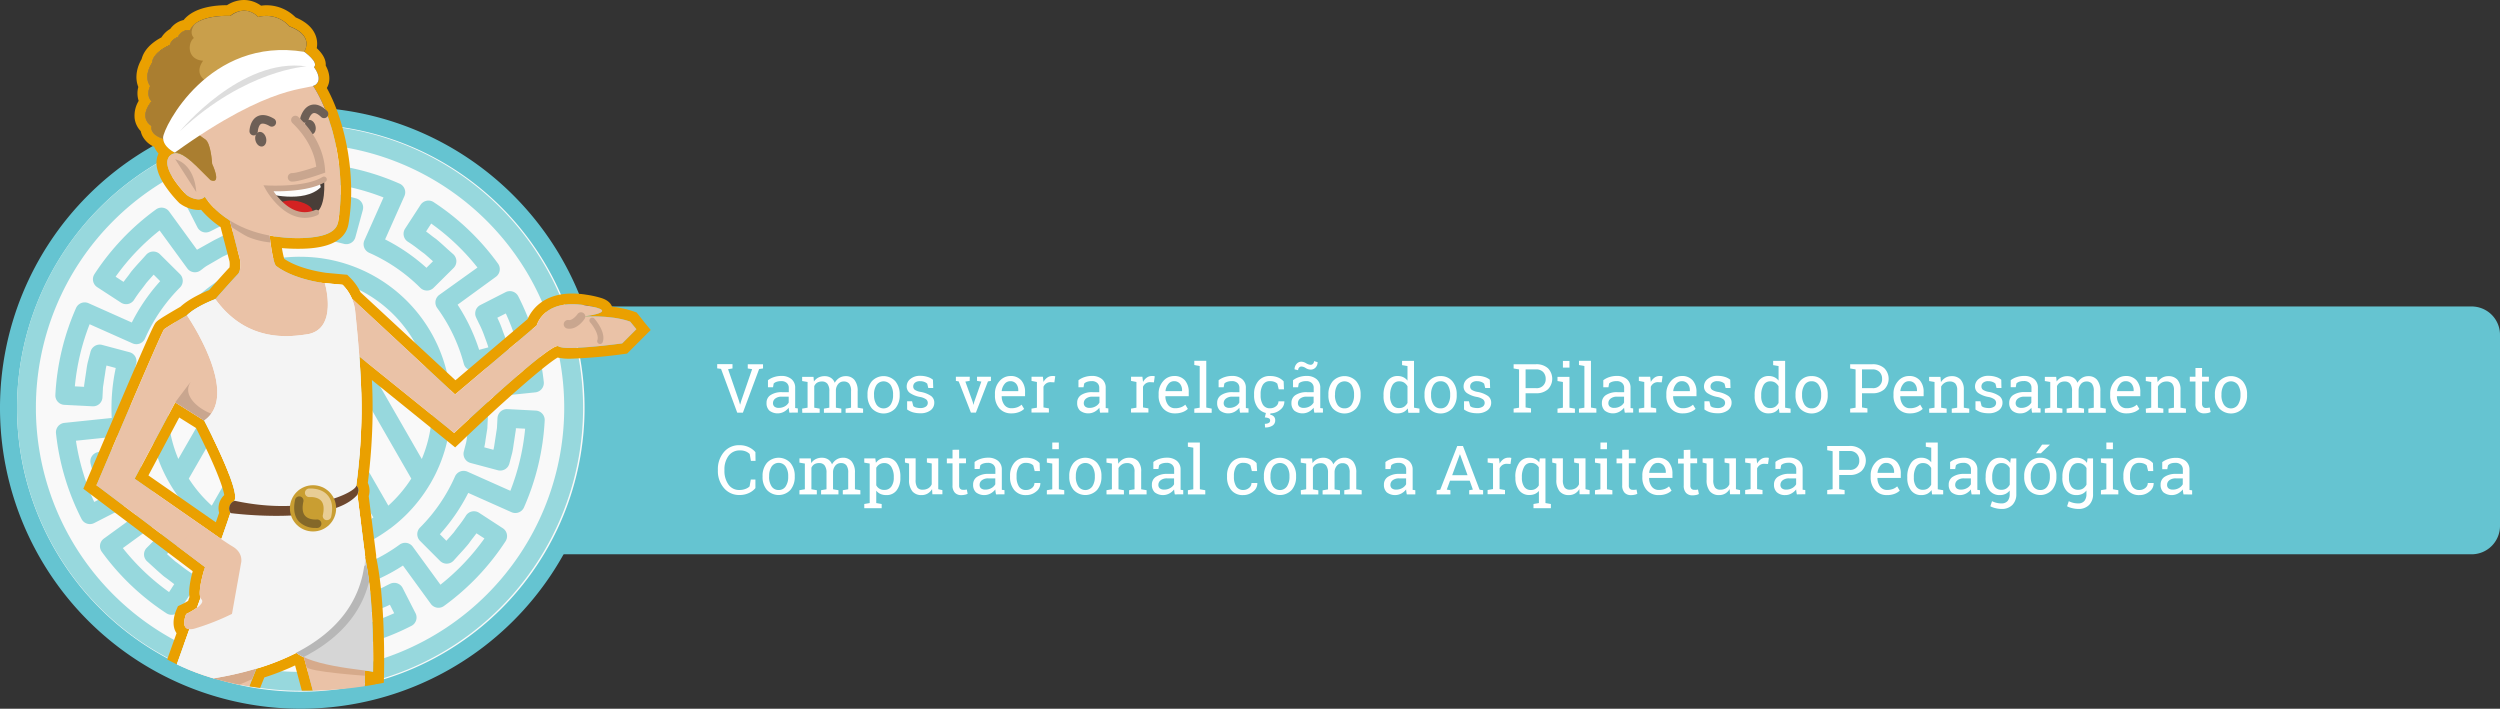 <svg id="Camada_1" data-name="Camada 1" xmlns="http://www.w3.org/2000/svg" xmlns:xlink="http://www.w3.org/1999/xlink" viewBox="0 0 881 249.76"><rect x="0" y="0" width="881" height="249.76" fill="#333333" stroke="none"/><defs><style>.cls-1{fill:none;}.cls-2{fill:#65c4d1;}.cls-3{fill:#f9f9f9;}.cls-4{fill:#97d8dd;}.cls-5{fill:#fff;}.cls-6{clip-path:url(#clip-path);}.cls-7{fill:#eaa000;}.cls-8{fill:#eac2a7;}.cls-9{fill:#c9a68f;}.cls-10{fill:#d6aa8b;}.cls-11{fill:#d6d6d6;}.cls-12{fill:#c99f4b;}.cls-13{fill:#6d5f56;}.cls-14{fill:#493e38;}.cls-15{clip-path:url(#clip-path-2);}.cls-16{fill:#fcfcfc;}.cls-17{fill:#d32222;}.cls-18{fill:#f4f4f4;}.cls-19{clip-path:url(#clip-path-3);}.cls-20{fill:#b7b7b7;}.cls-21{fill:#6d472e;}.cls-22{fill:#c99e32;}.cls-23{clip-path:url(#clip-path-4);}.cls-24{fill:#aa7e30;}.cls-25{fill:#ddd;}.cls-26{fill:#846829;}.cls-27{fill:#e8cd95;}</style><clipPath id="clip-path"><path class="cls-1" d="M239,116.46C239,46.35,158.5,0,86,0S9.27,49.28,9.27,119.4s26.06,124,98.53,124S239,186.58,239,116.46Z"/></clipPath><clipPath id="clip-path-2"><path class="cls-1" d="M94.58,66.38c-.23-.24,14.13.9,19.61-3.13,0,0,1.08,10.92-3.82,12.12S99.52,74.58,94.58,66.38Z"/></clipPath><clipPath id="clip-path-3"><path class="cls-1" d="M102.71,228.09c3.33,6.62,26.79,8,28.73,8.63,0,0,.61-26.56-3.13-41.48S102.71,228.09,102.71,228.09Z"/></clipPath><clipPath id="clip-path-4"><path class="cls-1" d="M74.19,63.47c4.13,1.71.57-5.71.57-5.71s-.39-7.43-2.5-8.69a30.8,30.8,0,0,1-4.59-3.75l10.57-7.25,28.89-19.8s4-5.57-5.13-9A10.87,10.87,0,0,0,90.94,6s-4-4.77-9.76-.39c0,0-11.62-.68-14.26,5a4.33,4.33,0,0,0-4.28,2.42S60.22,14,59.75,16c0,0-5.88,2.32-6.24,6.24,0,0-3.21,4.49-.64,8.13,0,0-1.69,3.19.5,5.38,0,0-4.92,5.38,0,8.73,0,0-1.21,3.5,6,4.92l2.14,4.42s2.06-.93,8,5Z"/></clipPath></defs><title>9-intro</title><path class="cls-2" d="M871,195.33H152V108H871a10,10,0,0,1,10,10v67.36A10,10,0,0,1,871,195.33Z"/><circle class="cls-3" cx="106" cy="143.76" r="103"/><path class="cls-2" d="M106,43.76a100,100,0,1,1-100,100,100,100,0,0,1,100-100m0-6a106,106,0,1,0,106,106,106.12,106.12,0,0,0-106-106Z"/><path class="cls-4" d="M105.74,43.94a99.74,99.74,0,1,0,99.74,99.74A99.73,99.73,0,0,0,105.74,43.94Zm0,192.83a93.09,93.09,0,1,1,93.09-93.09A93.09,93.09,0,0,1,105.74,236.77Z"/><path class="cls-4" d="M152.81,71.23a3.27,3.27,0,0,0-2.51-.47,3.35,3.35,0,0,0-2.1,1.44l-5.43,8.36a3.32,3.32,0,0,0,1,4.65,42.72,42.72,0,0,1,3.73,2.66c.75.57,1.5,1.14,2.08,1.55,1,.85,2,1.75,3,2.65l-2.3,2.3a66.28,66.28,0,0,0-14.57-10l6.8-15.25a3.32,3.32,0,0,0-1.69-4.4,86.89,86.89,0,0,0-30.63-7.29,3.3,3.3,0,0,0-3.49,3.15l-.52,10a3.33,3.33,0,0,0,3.14,3.49l3.5.17,3.73.57,1.44.22c.72.11,1.44.21,2.07.35l.45.12-.87,3.25a68,68,0,0,0-17.61-1.42l-1.72-16.64a3.31,3.31,0,0,0-3.66-3,85.73,85.73,0,0,0-30.2,9,3.32,3.32,0,0,0-1.45,4.47l4.54,8.88A3.31,3.31,0,0,0,74,81.57c.67-.31,1.33-.63,2-1a34.31,34.31,0,0,1,4.75-2l.85-.32c1-.37,2-.73,2.93-1l.86,3.22c-.82.28-1.61.57-2.4.86l-.79.3a31.13,31.13,0,0,0-4.72,2l-2,1L69.8,87.8l-.38.21L59.61,74.54a3.35,3.35,0,0,0-2.17-1.33,3.3,3.3,0,0,0-2.47.6,86.67,86.67,0,0,0-21.69,22.8,3.33,3.33,0,0,0,1,4.6l8.36,5.44a3.31,3.31,0,0,0,4.65-1.06q1.23-1.92,2.65-3.72c.58-.75,1.15-1.5,1.56-2.09.85-1,1.75-2,2.65-3l2.3,2.3a66.28,66.28,0,0,0-10,14.57l-15.25-6.8a3.34,3.34,0,0,0-4.4,1.69,86.94,86.94,0,0,0-7.29,30.64,3.34,3.34,0,0,0,3.15,3.49l10,.51A3.3,3.3,0,0,0,36.11,140l.18-3.5.56-3.72c.09-.48.16-1,.22-1.45.11-.72.21-1.44.35-2.06l.12-.46,3.25.87a67.61,67.61,0,0,0-1.42,17.61l-16.64,1.73a3.33,3.33,0,0,0-3,3.65,86.8,86.8,0,0,0,9,30.21,3.31,3.31,0,0,0,4.47,1.44l8.88-4.53a3.32,3.32,0,0,0,1.51-4.36c-.31-.66-.63-1.31-1-2a34.73,34.73,0,0,1-2-4.78l-.33-.88c-.37-1-.72-2-1-2.9l3.26-.87A65.71,65.71,0,0,0,50.11,180L36.6,189.8a3.32,3.32,0,0,0-.73,4.65,86.47,86.47,0,0,0,22.8,21.68,3.32,3.32,0,0,0,4.6-1l5.44-8.36a3.32,3.32,0,0,0-1.06-4.66c-1.28-.82-2.53-1.7-3.73-2.65-.74-.58-1.49-1.15-2.08-1.56-1-.85-2-1.74-3-2.65l2.35-2.35c.89.81,1.81,1.63,2.92,2.54.64.46,1.27.94,1.9,1.43a38,38,0,0,0,3.71,2.6l5.93,3.41.08,0-6.81,15.27a3.29,3.29,0,0,0-.07,2.54,3.34,3.34,0,0,0,1.75,1.85,86.78,86.78,0,0,0,30.64,7.29h.17a3.33,3.33,0,0,0,3.32-3.15l.51-10a3.31,3.31,0,0,0-3.14-3.49l-3.49-.18-3.73-.57-1.44-.22c-.72-.1-1.44-.2-2.07-.35l-.46-.12.88-3.25a67.57,67.57,0,0,0,17.6,1.42l1.73,16.64a3.31,3.31,0,0,0,3.65,3,85.57,85.57,0,0,0,30.21-9,3.32,3.32,0,0,0,1.45-4.47l-4.54-8.88a3.32,3.32,0,0,0-4.35-1.51c-.67.31-1.33.64-2,1a34.31,34.31,0,0,1-4.75,2l-.85.32c-1,.37-2,.73-2.93,1.05l-.88-3.25A65.63,65.63,0,0,0,142,199.3l9.83,13.51a3.32,3.32,0,0,0,4.64.73,86.43,86.43,0,0,0,21.68-22.79,3.37,3.37,0,0,0,.47-2.51,3.32,3.32,0,0,0-1.44-2.1l-8.36-5.44a3.32,3.32,0,0,0-2.55-.45,3.28,3.28,0,0,0-2.1,1.51,42.46,42.46,0,0,1-2.65,3.72c-.58.75-1.15,1.51-1.56,2.09-.85,1-1.75,2-2.66,3l-2.29-2.3a66.28,66.28,0,0,0,10-14.57l15.25,6.8a3.33,3.33,0,0,0,4.39-1.69,86.91,86.91,0,0,0,7.3-30.64,3.32,3.32,0,0,0-3.15-3.48l-10-.52a3.35,3.35,0,0,0-3.49,3.14l-.18,3.5-.57,3.73c-.08.48-.15,1-.22,1.44-.1.72-.2,1.44-.35,2.06l-.11.46-3.21-.86,0-.08a23.08,23.08,0,0,0,.41-2.35c.05-.37.1-.74.17-1.15l.51-3.27c0-.11,0-.22,0-.34l.17-3.48V140l16.7-1.73a3.33,3.33,0,0,0,3-3.66,86.8,86.8,0,0,0-9-30.21,3.32,3.32,0,0,0-4.47-1.44l-8.88,4.53a3.33,3.33,0,0,0-1.51,4.36c.31.66.63,1.31.95,2a34.09,34.09,0,0,1,2.05,4.77l.33.88c.37,1,.73,1.95,1,2.91l-3.25.87a66.08,66.08,0,0,0-7.59-15.91l13.5-9.83a3.33,3.33,0,0,0,.74-4.64A86.47,86.47,0,0,0,152.81,71.23Zm2,32.68a3.31,3.31,0,0,0-.73,4.64,59.27,59.27,0,0,1,9.37,19.65,3.34,3.34,0,0,0,4.07,2.35l9.64-2.57a3.33,3.33,0,0,0,2.39-3.91,48.49,48.49,0,0,0-2.17-6.87l-.26-.71a35,35,0,0,0-1.87-4.52l3-1.51A80.26,80.26,0,0,1,184.67,132l-16.46,1.71a3.34,3.34,0,0,0-3,3.48l.17,3.23v6.35l-.17,3.14-.47,3.05c-.07.43-.14.87-.2,1.31-.08.59-.16,1.18-.27,1.67l-.83,3.2a3.32,3.32,0,0,0,2.36,4l9.63,2.57a3.32,3.32,0,0,0,4.08-2.38l1-3.79c.2-.89.33-1.79.46-2.69.06-.43.12-.85.2-1.33l.62-4.11,0-.51,3.27.17a80.93,80.93,0,0,1-5.21,21.89l-15.11-6.74a3.36,3.36,0,0,0-2.55-.07,3.33,3.33,0,0,0-1.85,1.76,59.45,59.45,0,0,1-12.32,18,3.32,3.32,0,0,0,0,4.69l7.05,7.06a3.31,3.31,0,0,0,4.83-.15l1.8-2c1.16-1.25,2.31-2.5,3.53-4,.5-.71,1-1.41,1.57-2.1.37-.49.74-1,1.11-1.47l2.8,1.81a79.87,79.87,0,0,1-15.5,16.3l-9.75-13.39a3.31,3.31,0,0,0-4.64-.73,59.12,59.12,0,0,1-19.64,9.37,3.34,3.34,0,0,0-2.36,4.07l2.58,9.64a3.33,3.33,0,0,0,3.91,2.39,48.78,48.78,0,0,0,6.89-2.18l.69-.25a34.82,34.82,0,0,0,4.51-1.87l1.51,3a80.26,80.26,0,0,1-21.58,6.44l-1.71-16.46a3.28,3.28,0,0,0-1.19-2.24,3.35,3.35,0,0,0-2.44-.73,60.77,60.77,0,0,1-21.77-1.77,3.34,3.34,0,0,0-4.07,2.35l-2.58,9.64a3.32,3.32,0,0,0,.34,2.54,3.37,3.37,0,0,0,2,1.54l3.79,1c.89.21,1.8.34,2.7.47.42.06.85.12,1.32.21l4.11.61.51,0L98.25,223a80.77,80.77,0,0,1-21.88-5.21l6.73-15.11a3.32,3.32,0,0,0-1.59-4.35L78.75,197l-5.67-3.26a32,32,0,0,1-3-2.16c-.7-.54-1.41-1.08-1.92-1.43-1-.79-1.88-1.63-2.8-2.48-.68-.63-1.37-1.26-2.07-1.87a3.33,3.33,0,0,0-4.54.16l-7,7.05a3.33,3.33,0,0,0-1,2.44,3.36,3.36,0,0,0,1.12,2.39l1.95,1.78c1.27,1.16,2.53,2.31,4,3.55.71.5,1.4,1,2.1,1.56l1.48,1.12-1.82,2.8a79.82,79.82,0,0,1-16.29-15.5l13.38-9.74A3.28,3.28,0,0,0,58,181.28a3.33,3.33,0,0,0-.59-2.48A59.34,59.34,0,0,1,48,159.16a3.32,3.32,0,0,0-4.06-2.35l-9.64,2.57a3.33,3.33,0,0,0-2.39,3.91,48.45,48.45,0,0,0,2.16,6.87l.27.71a34.2,34.2,0,0,0,1.86,4.51l-3,1.51a80.51,80.51,0,0,1-6.44-21.58l16.46-1.71a3.33,3.33,0,0,0,3-3.63A61,61,0,0,1,48,128.2a3.33,3.33,0,0,0-2.35-4.08L36,121.55a3.29,3.29,0,0,0-2.53.34,3.35,3.35,0,0,0-1.55,2l-1,3.8c-.2.88-.34,1.78-.47,2.68-.06.43-.12.86-.2,1.33l-.61,4.11,0,.51-3.26-.17a80.54,80.54,0,0,1,5.2-21.89L46.71,121a3.31,3.31,0,0,0,4.39-1.69,59.74,59.74,0,0,1,12.33-18,3.33,3.33,0,0,0,0-4.7l-7.05-7a3.34,3.34,0,0,0-4.84.14c-.59.67-1.19,1.32-1.8,2-1.15,1.25-2.3,2.51-3.52,4-.51.71-1,1.41-1.57,2.11-.37.48-.75,1-1.12,1.47l-2.79-1.82a79.87,79.87,0,0,1,15.5-16.3L66,94.58a3.33,3.33,0,0,0,4.65.73l.77-.58A12.07,12.07,0,0,1,73,93.61l5.44-3.15c.64-.29,1.28-.6,1.91-.91a26.19,26.19,0,0,1,3.89-1.67l1-.37A34.11,34.11,0,0,1,90.07,86a3.36,3.36,0,0,0,2.16-1.51,3.32,3.32,0,0,0,.38-2.61L90,72.24a3.33,3.33,0,0,0-3.91-2.39A49.15,49.15,0,0,0,79.23,72l-.69.26A34.64,34.64,0,0,0,74,74.14l-1.52-3a80.69,80.69,0,0,1,21.59-6.44l1.7,16.46a3.31,3.31,0,0,0,3.63,3,61.2,61.2,0,0,1,21.77,1.77,3.34,3.34,0,0,0,2.53-.33,3.3,3.3,0,0,0,1.54-2L127.86,74a3.3,3.3,0,0,0-.34-2.53,3.35,3.35,0,0,0-2-1.55l-3.78-1c-.9-.2-1.8-.34-2.71-.47l-1.32-.2-4.1-.61-.52,0,.17-3.26a80.45,80.45,0,0,1,21.89,5.2l-6.74,15.12a3.32,3.32,0,0,0,1.7,4.39,59.74,59.74,0,0,1,18,12.33,3.33,3.33,0,0,0,4.7,0l7.05-7a3.34,3.34,0,0,0-.14-4.84c-.66-.58-1.31-1.17-2-1.77-1.26-1.16-2.52-2.32-4-3.55-.71-.51-1.4-1-2.09-1.57l-1.48-1.12,1.81-2.79a79.61,79.61,0,0,1,16.3,15.5Z"/><path class="cls-4" d="M105.74,90.48a53.09,53.09,0,0,0-45.87,80l.2.34A53.59,53.59,0,0,0,73.63,186c.09.06.14.15.23.2l.07,0a52.79,52.79,0,0,0,63.6,0l.09,0c.09-.05.14-.14.22-.2a53.29,53.29,0,0,0,13.56-15.17,3.13,3.13,0,0,0,.21-.34,53.09,53.09,0,0,0-45.87-80Zm-6,7.09-36.9,64.17a46.49,46.49,0,0,1,36.9-64.17ZM79.9,182.36l25.84-44.92,25.84,44.92a46.4,46.4,0,0,1-51.68,0Zm56.95-4.17-26.79-46.57a5,5,0,0,0-8.65,0L74.62,178.19a46.7,46.7,0,0,1-8.09-9.53l39.21-68.19,7.6,13.19.15.29,31.45,54.71a46.7,46.7,0,0,1-8.09,9.53Zm11.78-16.45L119.41,110.9c0-.1-.1-.2-.15-.3l-7.52-13a46.5,46.5,0,0,1,36.89,64.17Z"/><path class="cls-5" d="M258.13,129.85l-1.56.25,3.82,11.08.39,1.35h.07l.39-1.35,3.81-11.09-1.54-.24v-1.49h5.38v1.49l-1.37.19-5.72,15.38h-2L254.1,130l-1.36-.19v-1.49h5.39Z"/><path class="cls-5" d="M278.19,145.42c-.07-.34-.12-.65-.16-.92a7.58,7.58,0,0,1-.08-.82,5.63,5.63,0,0,1-1.67,1.42,4.77,4.77,0,0,1-5.15-.4,3.53,3.53,0,0,1-1-2.72,3.14,3.14,0,0,1,1.46-2.78,7,7,0,0,1,4-1h2.38v-1.48a2.28,2.28,0,0,0-.71-1.76,2.74,2.74,0,0,0-2-.65,4.75,4.75,0,0,0-1.53.22,3,3,0,0,0-1.08.61l-.24,1.34h-1.78V134a6.69,6.69,0,0,1,2.09-1.1,8.32,8.32,0,0,1,2.68-.42,5.34,5.34,0,0,1,3.49,1.1,3.86,3.86,0,0,1,1.33,3.15v6.11c0,.16,0,.32,0,.48a3.71,3.71,0,0,0,0,.47l.94.13v1.47Zm-3.71-1.68a4.22,4.22,0,0,0,2.1-.55,3.48,3.48,0,0,0,1.36-1.33v-2.08h-2.46a3.56,3.56,0,0,0-2.25.65,2,2,0,0,0-.83,1.6,1.59,1.59,0,0,0,.52,1.27A2.36,2.36,0,0,0,274.48,143.74Z"/><path class="cls-5" d="M282.68,144l1.91-.33v-9.06l-1.91-.33v-1.48h4l.15,1.65a4.23,4.23,0,0,1,1.57-1.4,4.79,4.79,0,0,1,2.23-.49,3.94,3.94,0,0,1,2.17.59,3.47,3.47,0,0,1,1.36,1.75,4.84,4.84,0,0,1,1.59-1.71,4.14,4.14,0,0,1,2.29-.63,3.79,3.79,0,0,1,3.07,1.33,6.08,6.08,0,0,1,1.13,4v5.78l1.91.33v1.47H298V144l1.91-.33v-5.8a4.18,4.18,0,0,0-.65-2.65,2.33,2.33,0,0,0-1.91-.78,2.43,2.43,0,0,0-1.94.85,3.64,3.64,0,0,0-.84,2.13v6.25l1.91.33v1.47h-6.13V144l1.91-.33v-5.8a4.1,4.1,0,0,0-.67-2.61,2.3,2.3,0,0,0-1.91-.82,3.21,3.21,0,0,0-1.74.43,2.77,2.77,0,0,0-1,1.22v7.58l1.91.33v1.47h-6.13Z"/><path class="cls-5" d="M305.71,139a7,7,0,0,1,1.52-4.64,5.63,5.63,0,0,1,8.29,0,7,7,0,0,1,1.53,4.64v.26a6.93,6.93,0,0,1-1.52,4.64,5.67,5.67,0,0,1-8.3,0,7,7,0,0,1-1.52-4.63Zm2.31.26a6,6,0,0,0,.85,3.32,3,3,0,0,0,5,0,6,6,0,0,0,.85-3.32V139a6,6,0,0,0-.85-3.32,3.06,3.06,0,0,0-5,0A6.08,6.08,0,0,0,308,139Z"/><path class="cls-5" d="M328.87,136.73h-1.74l-.37-1.52a3.1,3.1,0,0,0-1.06-.64,4.12,4.12,0,0,0-1.45-.24,2.67,2.67,0,0,0-1.83.54,1.68,1.68,0,0,0-.6,1.3,1.45,1.45,0,0,0,.53,1.18,5.37,5.37,0,0,0,2.14.77,9.3,9.3,0,0,1,3.58,1.4,2.84,2.84,0,0,1,1.17,2.38,3.28,3.28,0,0,1-1.36,2.73,5.75,5.75,0,0,1-3.57,1,9.35,9.35,0,0,1-2.59-.33,7.06,7.06,0,0,1-2.05-1l0-2.89h1.74l.43,1.69a2.37,2.37,0,0,0,1.09.53,5.9,5.9,0,0,0,1.4.17,3.25,3.25,0,0,0,1.92-.5,1.53,1.53,0,0,0,.7-1.31,1.55,1.55,0,0,0-.58-1.25,5.35,5.35,0,0,0-2.2-.86,9.22,9.22,0,0,1-3.48-1.37,2.77,2.77,0,0,1-1.17-2.34,3.32,3.32,0,0,1,1.32-2.64,5.19,5.19,0,0,1,3.43-1.09,8.34,8.34,0,0,1,2.59.38,5.39,5.39,0,0,1,1.91,1Z"/><path class="cls-5" d="M341.71,134.23l-1.52.24,2.61,7.22.21.91h.07l.22-.91,2.53-7.22-1.53-.24v-1.48h4.9v1.48l-1.05.18-4.25,11h-1.75l-4.3-11-1-.18v-1.48h4.9Z"/><path class="cls-5" d="M356.39,145.67a5.36,5.36,0,0,1-4.21-1.76,6.66,6.66,0,0,1-1.56-4.58v-.51a6.48,6.48,0,0,1,1.61-4.51,5,5,0,0,1,3.81-1.8,4.8,4.8,0,0,1,3.87,1.55,6.12,6.12,0,0,1,1.32,4.12v1.44H353l0,.06a5,5,0,0,0,.93,3,3,3,0,0,0,2.49,1.18,5.67,5.67,0,0,0,2.06-.34,4.7,4.7,0,0,0,1.53-.92l.9,1.5a5.42,5.42,0,0,1-1.8,1.11A7.18,7.18,0,0,1,356.39,145.67ZM356,134.33a2.49,2.49,0,0,0-2,1,4.64,4.64,0,0,0-1,2.45l0,.06h5.84v-.31a3.56,3.56,0,0,0-.72-2.27A2.6,2.6,0,0,0,356,134.33Z"/><path class="cls-5" d="M363.51,134.23v-1.48h4l.22,1.84a4.44,4.44,0,0,1,1.33-1.53,3.07,3.07,0,0,1,1.81-.55,3.6,3.6,0,0,1,.56,0l.44.09-.31,2.14-1.31-.07a2.65,2.65,0,0,0-1.53.43,2.73,2.73,0,0,0-1,1.2v7.28l1.91.33v1.47h-6.13V144l1.91-.33v-9.06Z"/><path class="cls-5" d="M387.67,145.42c-.07-.34-.12-.65-.16-.92s-.07-.55-.09-.82a5.51,5.51,0,0,1-1.67,1.42,4.77,4.77,0,0,1-5.15-.4,3.56,3.56,0,0,1-1-2.72A3.16,3.16,0,0,1,381,139.2a7,7,0,0,1,4-1h2.38v-1.48a2.27,2.27,0,0,0-.7-1.76,2.75,2.75,0,0,0-2-.65,4.75,4.75,0,0,0-1.53.22,2.84,2.84,0,0,0-1.07.61l-.25,1.34h-1.78V134a6.74,6.74,0,0,1,2.1-1.1,8.21,8.21,0,0,1,2.67-.42,5.37,5.37,0,0,1,3.5,1.1,3.86,3.86,0,0,1,1.33,3.15v6.11c0,.16,0,.32,0,.48a3.71,3.71,0,0,0,0,.47l.93.13v1.47ZM384,143.74a4.15,4.15,0,0,0,2.09-.55,3.35,3.35,0,0,0,1.36-1.33v-2.08H385a3.55,3.55,0,0,0-2.24.65,2,2,0,0,0-.83,1.6,1.56,1.56,0,0,0,.52,1.27A2.36,2.36,0,0,0,384,143.74Z"/><path class="cls-5" d="M398.58,134.23v-1.48h4l.23,1.84a4.44,4.44,0,0,1,1.33-1.53,3.05,3.05,0,0,1,1.81-.55,3.48,3.48,0,0,1,.55,0l.44.09-.3,2.14-1.31-.07a2.69,2.69,0,0,0-1.54.43,2.88,2.88,0,0,0-1,1.2v7.28l1.91.33v1.47h-6.13V144l1.91-.33v-9.06Z"/><path class="cls-5" d="M414.07,145.67a5.36,5.36,0,0,1-4.21-1.76,6.66,6.66,0,0,1-1.56-4.58v-.51a6.48,6.48,0,0,1,1.61-4.51,5,5,0,0,1,3.81-1.8,4.8,4.8,0,0,1,3.87,1.55,6.12,6.12,0,0,1,1.32,4.12v1.44h-8.22l0,.06a5,5,0,0,0,.93,3,3,3,0,0,0,2.49,1.18,5.67,5.67,0,0,0,2.06-.34,4.7,4.7,0,0,0,1.53-.92l.9,1.5a5.42,5.42,0,0,1-1.8,1.11A7.18,7.18,0,0,1,414.07,145.67Zm-.35-11.34a2.49,2.49,0,0,0-2,1,4.64,4.64,0,0,0-1,2.45l0,.06h5.84v-.31a3.56,3.56,0,0,0-.72-2.27A2.6,2.6,0,0,0,413.72,134.33Z"/><path class="cls-5" d="M420.87,128.63v-1.49h4.22v16.48L427,144v1.47h-6.13V144l1.91-.33V129Z"/><path class="cls-5" d="M437,145.42c-.07-.34-.13-.65-.17-.92s-.06-.55-.08-.82a5.51,5.51,0,0,1-1.67,1.42,4.77,4.77,0,0,1-5.15-.4,3.53,3.53,0,0,1-1-2.72,3.16,3.16,0,0,1,1.46-2.78,7,7,0,0,1,4-1h2.38v-1.48a2.27,2.27,0,0,0-.7-1.76,2.75,2.75,0,0,0-2-.65,4.75,4.75,0,0,0-1.53.22,2.84,2.84,0,0,0-1.07.61l-.25,1.34h-1.78V134a6.74,6.74,0,0,1,2.1-1.1,8.21,8.21,0,0,1,2.67-.42,5.32,5.32,0,0,1,3.49,1.1,3.87,3.87,0,0,1,1.34,3.15v6.59l0,.47.94.13v1.47Zm-3.72-1.68a4.16,4.16,0,0,0,2.1-.55,3.42,3.42,0,0,0,1.36-1.33v-2.08H434.3a3.53,3.53,0,0,0-2.24.65,2,2,0,0,0-.83,1.6,1.59,1.59,0,0,0,.51,1.27A2.4,2.4,0,0,0,433.3,143.74Z"/><path class="cls-5" d="M447.66,143.87a3.13,3.13,0,0,0,2-.71,2.19,2.19,0,0,0,.87-1.74h2.08l0,.07a3.56,3.56,0,0,1-1.46,2.91,5.32,5.32,0,0,1-3.53,1.27,5.15,5.15,0,0,1-4.23-1.8,7,7,0,0,1-1.45-4.54v-.49a6.93,6.93,0,0,1,1.46-4.52,5.1,5.1,0,0,1,4.22-1.81,7.23,7.23,0,0,1,2.74.5,5.57,5.57,0,0,1,2,1.39l.11,2.81h-1.84l-.5-2a3.17,3.17,0,0,0-1.06-.65,4.12,4.12,0,0,0-1.45-.24,2.79,2.79,0,0,0-2.6,1.3,6.18,6.18,0,0,0-.78,3.21v.49a6.17,6.17,0,0,0,.78,3.24A2.79,2.79,0,0,0,447.66,143.87Zm.09,1.66-.14.61a2.41,2.41,0,0,1,1.27.61,1.89,1.89,0,0,1,.5,1.42,2.11,2.11,0,0,1-.92,1.79,4.45,4.45,0,0,1-2.65.67l-.08-1.28a2.65,2.65,0,0,0,1.35-.29.92.92,0,0,0,.51-.86.81.81,0,0,0-.42-.78,4.14,4.14,0,0,0-1.44-.31l.37-1.58Z"/><path class="cls-5" d="M463.17,145.42c-.07-.34-.12-.65-.16-.92a7.58,7.58,0,0,1-.08-.82,5.63,5.63,0,0,1-1.67,1.42,4.77,4.77,0,0,1-5.15-.4,3.53,3.53,0,0,1-1-2.72,3.14,3.14,0,0,1,1.46-2.78,7,7,0,0,1,4-1h2.38v-1.48a2.28,2.28,0,0,0-.71-1.76,2.74,2.74,0,0,0-1.95-.65,4.75,4.75,0,0,0-1.53.22,3,3,0,0,0-1.08.61l-.24,1.34h-1.78V134a6.63,6.63,0,0,1,2.1-1.1,8.21,8.21,0,0,1,2.67-.42,5.34,5.34,0,0,1,3.49,1.1,3.87,3.87,0,0,1,1.34,3.15v6.59a3.71,3.71,0,0,0,0,.47l.94.13v1.47Zm1.15-17.8a2.69,2.69,0,0,1-.69,1.87,2.28,2.28,0,0,1-1.76.76,3.3,3.3,0,0,1-1.73-.55,3.11,3.11,0,0,0-1.5-.54,1.1,1.1,0,0,0-.84.38,1.31,1.31,0,0,0-.34.92l-1.26-.3a2.83,2.83,0,0,1,.69-1.9,2.2,2.2,0,0,1,1.75-.8,3.54,3.54,0,0,1,1.64.55,3.52,3.52,0,0,0,1.59.55,1.13,1.13,0,0,0,.84-.38,1.33,1.33,0,0,0,.35-.93Zm-4.86,16.12a4.19,4.19,0,0,0,2.1-.55,3.48,3.48,0,0,0,1.36-1.33v-2.08h-2.46a3.56,3.56,0,0,0-2.25.65,2,2,0,0,0-.82,1.6,1.59,1.59,0,0,0,.51,1.27A2.36,2.36,0,0,0,459.46,143.74Z"/><path class="cls-5" d="M468.13,139a7,7,0,0,1,1.52-4.64,5.64,5.64,0,0,1,8.3,0,7,7,0,0,1,1.53,4.64v.26a6.94,6.94,0,0,1-1.53,4.64,5.67,5.67,0,0,1-8.3,0,7,7,0,0,1-1.52-4.63Zm2.31.26a6,6,0,0,0,.85,3.32,2.82,2.82,0,0,0,2.53,1.32,2.78,2.78,0,0,0,2.49-1.32,6,6,0,0,0,.86-3.32V139a6,6,0,0,0-.86-3.32,3.06,3.06,0,0,0-5,0,6.08,6.08,0,0,0-.84,3.32Z"/><path class="cls-5" d="M496.09,143.91a4.08,4.08,0,0,1-1.52,1.32,4.68,4.68,0,0,1-2.08.44,4.33,4.33,0,0,1-3.62-1.68,7,7,0,0,1-1.31-4.42v-.25a8.46,8.46,0,0,1,1.31-4.93,4.2,4.2,0,0,1,3.65-1.88,4.44,4.44,0,0,1,2,.42,4,4,0,0,1,1.48,1.2V129l-1.91-.33v-1.49h4.21v16.48l1.91.33v1.47h-3.91Zm-6.22-4.34a5.44,5.44,0,0,0,.78,3.07,2.75,2.75,0,0,0,2.43,1.16,3.09,3.09,0,0,0,1.74-.47A3.79,3.79,0,0,0,496,142v-5.88a3.74,3.74,0,0,0-1.16-1.27,3.09,3.09,0,0,0-1.72-.46,2.62,2.62,0,0,0-2.44,1.37,7,7,0,0,0-.79,3.56Z"/><path class="cls-5" d="M502,139a7,7,0,0,1,1.53-4.64,5.1,5.1,0,0,1,4.13-1.82,5.16,5.16,0,0,1,4.16,1.82,7,7,0,0,1,1.53,4.64v.26a6.94,6.94,0,0,1-1.53,4.64,5.66,5.66,0,0,1-8.29,0,6.93,6.93,0,0,1-1.53-4.63Zm2.31.26a6,6,0,0,0,.85,3.32,2.82,2.82,0,0,0,2.53,1.32,2.78,2.78,0,0,0,2.49-1.32,6,6,0,0,0,.86-3.32V139a6,6,0,0,0-.86-3.32,2.81,2.81,0,0,0-2.52-1.32,2.77,2.77,0,0,0-2.5,1.32,6,6,0,0,0-.85,3.32Z"/><path class="cls-5" d="M525.12,136.73h-1.73l-.38-1.52a3,3,0,0,0-1.06-.64,4.12,4.12,0,0,0-1.45-.24,2.67,2.67,0,0,0-1.83.54,1.71,1.71,0,0,0-.59,1.3,1.44,1.44,0,0,0,.52,1.18,5.44,5.44,0,0,0,2.15.77,9.31,9.31,0,0,1,3.57,1.4,2.84,2.84,0,0,1,1.17,2.38,3.28,3.28,0,0,1-1.36,2.73,5.75,5.75,0,0,1-3.57,1,9.41,9.41,0,0,1-2.59-.33,7.18,7.18,0,0,1-2.05-1v-2.89h1.73l.44,1.69a2.28,2.28,0,0,0,1.08.53,6,6,0,0,0,1.4.17,3.3,3.3,0,0,0,1.93-.5,1.55,1.55,0,0,0,.7-1.31,1.58,1.58,0,0,0-.58-1.25,5.41,5.41,0,0,0-2.2-.86,9.08,9.08,0,0,1-3.48-1.37,2.77,2.77,0,0,1-1.17-2.34,3.34,3.34,0,0,1,1.31-2.64,5.2,5.2,0,0,1,3.43-1.09,8.3,8.3,0,0,1,2.59.38,5.3,5.3,0,0,1,1.91,1Z"/><path class="cls-5" d="M541.24,128.36a6,6,0,0,1,4.25,1.41,5.29,5.29,0,0,1,0,7.42,6,6,0,0,1-4.25,1.39h-3.62v5l1.91.33v1.47H533.4V144l1.92-.33V130.18l-1.92-.33v-1.49h7.84Zm-3.62,8.42h3.62a3.11,3.11,0,0,0,3.46-3.28,3.4,3.4,0,0,0-.86-2.37,3.34,3.34,0,0,0-2.6-.95h-3.62Z"/><path class="cls-5" d="M548.86,144l1.91-.33v-9.06l-1.91-.33v-1.48h4.22v10.87L555,144v1.47h-6.13Zm4.22-14.45h-2.31v-2.36h2.31Z"/><path class="cls-5" d="M556.43,128.63v-1.49h4.22v16.48l1.91.33v1.47h-6.13V144l1.91-.33V129Z"/><path class="cls-5" d="M572.58,145.42c-.07-.34-.12-.65-.16-.92s-.07-.55-.09-.82a5.51,5.51,0,0,1-1.67,1.42,4.77,4.77,0,0,1-5.15-.4,3.56,3.56,0,0,1-1-2.72,3.16,3.16,0,0,1,1.46-2.78,7,7,0,0,1,4-1h2.38v-1.48a2.27,2.27,0,0,0-.7-1.76,2.75,2.75,0,0,0-2-.65,4.75,4.75,0,0,0-1.53.22,2.84,2.84,0,0,0-1.07.61l-.24,1.34H565V134a6.74,6.74,0,0,1,2.1-1.1,8.21,8.21,0,0,1,2.67-.42,5.37,5.37,0,0,1,3.5,1.1,3.86,3.86,0,0,1,1.33,3.15v6.11c0,.16,0,.32,0,.48a3.71,3.71,0,0,0,0,.47l.93.13v1.47Zm-3.71-1.68a4.15,4.15,0,0,0,2.09-.55,3.35,3.35,0,0,0,1.36-1.33v-2.08h-2.46a3.55,3.55,0,0,0-2.24.65,2,2,0,0,0-.83,1.6,1.56,1.56,0,0,0,.52,1.27A2.36,2.36,0,0,0,568.87,143.74Z"/><path class="cls-5" d="M577.53,134.23v-1.48h4l.22,1.84a4.44,4.44,0,0,1,1.33-1.53,3.07,3.07,0,0,1,1.81-.55,3.6,3.6,0,0,1,.56,0l.44.09-.31,2.14-1.31-.07a2.65,2.65,0,0,0-1.53.43,2.83,2.83,0,0,0-1,1.2v7.28l1.91.33v1.47h-6.12V144l1.91-.33v-9.06Z"/><path class="cls-5" d="M593,145.67a5.35,5.35,0,0,1-4.21-1.76,6.62,6.62,0,0,1-1.57-4.58v-.51a6.52,6.52,0,0,1,1.61-4.51,5,5,0,0,1,3.82-1.8,4.81,4.81,0,0,1,3.87,1.55,6.12,6.12,0,0,1,1.32,4.12v1.44h-8.23l0,.06a5,5,0,0,0,.92,3,3,3,0,0,0,2.5,1.18,5.61,5.61,0,0,0,2.05-.34,4.7,4.7,0,0,0,1.53-.92l.91,1.5a5.63,5.63,0,0,1-1.8,1.11A7.21,7.21,0,0,1,593,145.67Zm-.35-11.34a2.46,2.46,0,0,0-2,1,4.56,4.56,0,0,0-1,2.45l0,.06h5.85v-.31a3.51,3.51,0,0,0-.73-2.27A2.57,2.57,0,0,0,592.67,134.33Z"/><path class="cls-5" d="M609.83,136.73H608.1l-.37-1.52a3.14,3.14,0,0,0-1.07-.64,4,4,0,0,0-1.44-.24,2.67,2.67,0,0,0-1.83.54,1.68,1.68,0,0,0-.6,1.3,1.45,1.45,0,0,0,.53,1.18,5.37,5.37,0,0,0,2.14.77,9.3,9.3,0,0,1,3.58,1.4,2.84,2.84,0,0,1,1.17,2.38,3.29,3.29,0,0,1-1.37,2.73,5.74,5.74,0,0,1-3.56,1,9.35,9.35,0,0,1-2.59-.33,7.06,7.06,0,0,1-2.05-1l0-2.89h1.74l.43,1.69a2.37,2.37,0,0,0,1.09.53,5.9,5.9,0,0,0,1.4.17,3.25,3.25,0,0,0,1.92-.5,1.53,1.53,0,0,0,.7-1.31,1.55,1.55,0,0,0-.58-1.25,5.41,5.41,0,0,0-2.2-.86,9.08,9.08,0,0,1-3.48-1.37,2.77,2.77,0,0,1-1.17-2.34,3.32,3.32,0,0,1,1.32-2.64,5.19,5.19,0,0,1,3.43-1.09,8.34,8.34,0,0,1,2.59.38,5.39,5.39,0,0,1,1.91,1Z"/><path class="cls-5" d="M626.87,143.91a4.13,4.13,0,0,1-1.51,1.32,4.72,4.72,0,0,1-2.08.44,4.34,4.34,0,0,1-3.63-1.68,7,7,0,0,1-1.31-4.42v-.25a8.46,8.46,0,0,1,1.31-4.93,4.2,4.2,0,0,1,3.65-1.88,4.51,4.51,0,0,1,2,.42,4,4,0,0,1,1.47,1.2V129l-1.91-.33v-1.49h4.22v16.48L631,144v1.47h-3.92Zm-6.22-4.34a5.36,5.36,0,0,0,.79,3.07,2.72,2.72,0,0,0,2.42,1.16,3.09,3.09,0,0,0,1.74-.47,3.69,3.69,0,0,0,1.16-1.33v-5.88a3.74,3.74,0,0,0-1.16-1.27,3.08,3.08,0,0,0-1.71-.46,2.62,2.62,0,0,0-2.45,1.37,7,7,0,0,0-.79,3.56Z"/><path class="cls-5" d="M632.74,139a7,7,0,0,1,1.53-4.64,5.1,5.1,0,0,1,4.13-1.82,5.16,5.16,0,0,1,4.16,1.82,7,7,0,0,1,1.53,4.64v.26a7,7,0,0,1-1.52,4.64,5.67,5.67,0,0,1-8.3,0,6.93,6.93,0,0,1-1.53-4.63Zm2.31.26a6,6,0,0,0,.85,3.32,2.82,2.82,0,0,0,2.53,1.32,2.78,2.78,0,0,0,2.49-1.32,6,6,0,0,0,.86-3.32V139a6,6,0,0,0-.86-3.32,2.81,2.81,0,0,0-2.52-1.32,2.78,2.78,0,0,0-2.5,1.32,6,6,0,0,0-.85,3.32Z"/><path class="cls-5" d="M659.79,128.36a6,6,0,0,1,4.25,1.41,5.29,5.29,0,0,1,0,7.42,6,6,0,0,1-4.25,1.39h-3.62v5l1.91.33v1.47H652V144l1.91-.33V130.18l-1.91-.33v-1.49h7.84Zm-3.62,8.42h3.62a3.11,3.11,0,0,0,3.46-3.28,3.4,3.4,0,0,0-.86-2.37,3.35,3.35,0,0,0-2.6-.95h-3.62Z"/><path class="cls-5" d="M673.05,145.67a5.38,5.38,0,0,1-4.22-1.76,6.66,6.66,0,0,1-1.56-4.58v-.51a6.52,6.52,0,0,1,1.61-4.51,5,5,0,0,1,3.81-1.8,4.82,4.82,0,0,1,3.88,1.55,6.12,6.12,0,0,1,1.32,4.12v1.44h-8.23l0,.06a5.11,5.11,0,0,0,.93,3,3,3,0,0,0,2.5,1.18,5.61,5.61,0,0,0,2.05-.34,4.7,4.7,0,0,0,1.53-.92l.9,1.5a5.42,5.42,0,0,1-1.8,1.11A7.16,7.16,0,0,1,673.05,145.67Zm-.36-11.34a2.49,2.49,0,0,0-2,1,4.63,4.63,0,0,0-1,2.45l0,.06h5.85v-.31a3.57,3.57,0,0,0-.73-2.27A2.58,2.58,0,0,0,672.69,134.33Z"/><path class="cls-5" d="M679.82,144l1.91-.33v-9.06l-1.91-.33v-1.48h4l.17,1.88a4.62,4.62,0,0,1,1.58-1.56,4.26,4.26,0,0,1,2.18-.56,4.14,4.14,0,0,1,3.17,1.2,5.28,5.28,0,0,1,1.13,3.71v6.2l1.91.33v1.47H687.8V144l1.91-.33v-6.15a3.44,3.44,0,0,0-.66-2.38,2.65,2.65,0,0,0-2-.7,3.26,3.26,0,0,0-1.77.48,3.43,3.43,0,0,0-1.22,1.31v7.44L686,144v1.47h-6.13Z"/><path class="cls-5" d="M705.31,136.73h-1.74l-.37-1.52a3.1,3.1,0,0,0-1.06-.64,4.12,4.12,0,0,0-1.45-.24,2.67,2.67,0,0,0-1.83.54,1.68,1.68,0,0,0-.6,1.3,1.45,1.45,0,0,0,.53,1.18,5.37,5.37,0,0,0,2.15.77,9.31,9.31,0,0,1,3.57,1.4,2.84,2.84,0,0,1,1.17,2.38,3.28,3.28,0,0,1-1.36,2.73,5.75,5.75,0,0,1-3.57,1,9.35,9.35,0,0,1-2.59-.33,7.06,7.06,0,0,1-2-1v-2.89h1.73l.43,1.69a2.37,2.37,0,0,0,1.09.53,6,6,0,0,0,1.4.17,3.3,3.3,0,0,0,1.93-.5,1.61,1.61,0,0,0,.11-2.56,5.35,5.35,0,0,0-2.19-.86,9.08,9.08,0,0,1-3.48-1.37,2.75,2.75,0,0,1-1.18-2.34,3.32,3.32,0,0,1,1.32-2.64,5.19,5.19,0,0,1,3.43-1.09,8.34,8.34,0,0,1,2.59.38,5.3,5.3,0,0,1,1.91,1Z"/><path class="cls-5" d="M716.11,145.42c-.07-.34-.12-.65-.16-.92a7.58,7.58,0,0,1-.08-.82,5.76,5.76,0,0,1-1.67,1.42,4.26,4.26,0,0,1-2.14.57,4.21,4.21,0,0,1-3-1,3.53,3.53,0,0,1-1-2.72,3.16,3.16,0,0,1,1.46-2.78,7.08,7.08,0,0,1,4-1h2.37v-1.48a2.27,2.27,0,0,0-.7-1.76,2.75,2.75,0,0,0-2-.65,4.83,4.83,0,0,0-1.53.22,2.92,2.92,0,0,0-1.07.61l-.24,1.34h-1.78V134a6.58,6.58,0,0,1,2.09-1.1,8.21,8.21,0,0,1,2.67-.42,5.35,5.35,0,0,1,3.5,1.1,3.86,3.86,0,0,1,1.33,3.15v6.11c0,.16,0,.32,0,.48a3.71,3.71,0,0,0,0,.47l.94.13v1.47Zm-3.71-1.68a4.15,4.15,0,0,0,2.09-.55,3.35,3.35,0,0,0,1.36-1.33v-2.08h-2.46a3.55,3.55,0,0,0-2.24.65,2,2,0,0,0-.83,1.6,1.56,1.56,0,0,0,.52,1.27A2.36,2.36,0,0,0,712.4,143.74Z"/><path class="cls-5" d="M720.6,144l1.91-.33v-9.06l-1.91-.33v-1.48h4l.16,1.65a4.15,4.15,0,0,1,1.57-1.4,4.78,4.78,0,0,1,2.22-.49,4,4,0,0,1,2.18.59,3.52,3.52,0,0,1,1.36,1.75,4.91,4.91,0,0,1,1.58-1.71,4.2,4.2,0,0,1,2.3-.63,3.79,3.79,0,0,1,3.07,1.33,6.08,6.08,0,0,1,1.13,4v5.78l1.91.33v1.47h-6.14V144l1.91-.33v-5.8a4.18,4.18,0,0,0-.65-2.65,2.33,2.33,0,0,0-1.91-.78,2.43,2.43,0,0,0-1.94.85,3.65,3.65,0,0,0-.85,2.13v6.25l1.91.33v1.47h-6.13V144l1.91-.33v-5.8a4.17,4.17,0,0,0-.66-2.61,2.3,2.3,0,0,0-1.91-.82,3.18,3.18,0,0,0-1.74.43,2.77,2.77,0,0,0-1,1.22v7.58l1.91.33v1.47H720.6Z"/><path class="cls-5" d="M749.4,145.67a5.36,5.36,0,0,1-4.21-1.76,6.66,6.66,0,0,1-1.56-4.58v-.51a6.48,6.48,0,0,1,1.61-4.51,5,5,0,0,1,3.81-1.8,4.82,4.82,0,0,1,3.88,1.55,6.12,6.12,0,0,1,1.31,4.12v1.44H746l0,.06a5.11,5.11,0,0,0,.93,3,3,3,0,0,0,2.49,1.18,5.63,5.63,0,0,0,2.06-.34,4.7,4.7,0,0,0,1.53-.92l.9,1.5a5.42,5.42,0,0,1-1.8,1.11A7.18,7.18,0,0,1,749.4,145.67Zm-.35-11.34a2.49,2.49,0,0,0-2,1,4.63,4.63,0,0,0-1,2.45l0,.06h5.85v-.31a3.57,3.57,0,0,0-.73-2.27A2.58,2.58,0,0,0,749.05,134.33Z"/><path class="cls-5" d="M756.18,144l1.91-.33v-9.06l-1.91-.33v-1.48h4l.17,1.88a4.62,4.62,0,0,1,1.58-1.56,4.26,4.26,0,0,1,2.18-.56,4.14,4.14,0,0,1,3.17,1.2,5.28,5.28,0,0,1,1.13,3.71v6.2l1.91.33v1.47h-6.13V144l1.91-.33v-6.15a3.44,3.44,0,0,0-.66-2.38,2.65,2.65,0,0,0-2-.7,3.26,3.26,0,0,0-1.77.48,3.43,3.43,0,0,0-1.22,1.31v7.44l1.91.33v1.47h-6.13Z"/><path class="cls-5" d="M776,129.69v3.06h2.41v1.71H776v7.7a1.74,1.74,0,0,0,.37,1.25,1.36,1.36,0,0,0,1,.36,4.39,4.39,0,0,0,.69-.05l.64-.11.31,1.58a3,3,0,0,1-1,.35,6,6,0,0,1-1.26.13,3,3,0,0,1-2.24-.85,3.64,3.64,0,0,1-.83-2.66v-7.7h-2v-1.71h2v-3.06Z"/><path class="cls-5" d="M780.53,139a7,7,0,0,1,1.52-4.64,5.63,5.63,0,0,1,8.29,0,7,7,0,0,1,1.53,4.64v.26a6.93,6.93,0,0,1-1.52,4.64,5.67,5.67,0,0,1-8.3,0,7,7,0,0,1-1.52-4.63Zm2.31.26a6,6,0,0,0,.85,3.32,3,3,0,0,0,5,0,6,6,0,0,0,.86-3.32V139a6,6,0,0,0-.86-3.32,3.06,3.06,0,0,0-5,0,6.08,6.08,0,0,0-.84,3.32Z"/><path class="cls-5" d="M266.25,162.4h-1.63l-.43-2.41a4.54,4.54,0,0,0-1.38-.91,5,5,0,0,0-2-.35,4.8,4.8,0,0,0-4.09,1.93,8,8,0,0,0-1.43,4.89v.27a8.22,8.22,0,0,0,1.4,4.91,4.53,4.53,0,0,0,3.89,1.94,5.74,5.74,0,0,0,2.11-.37,4,4,0,0,0,1.46-.89l.43-2.41h1.63v3a6.36,6.36,0,0,1-2.21,1.7,7.61,7.61,0,0,1-3.42.74,6.93,6.93,0,0,1-5.47-2.46,9.11,9.11,0,0,1-2.13-6.19v-.24a9.23,9.23,0,0,1,2.1-6.21,6.87,6.87,0,0,1,5.5-2.45,7.49,7.49,0,0,1,3.42.75,6.61,6.61,0,0,1,2.21,1.7Z"/><path class="cls-5" d="M268.73,167.77a7,7,0,0,1,1.52-4.64,5.63,5.63,0,0,1,8.29,0,6.94,6.94,0,0,1,1.53,4.64V168a7,7,0,0,1-1.52,4.64,5.67,5.67,0,0,1-8.3,0,6.92,6.92,0,0,1-1.52-4.63Zm2.3.26a6,6,0,0,0,.85,3.32,2.82,2.82,0,0,0,2.53,1.32,2.78,2.78,0,0,0,2.49-1.32,5.87,5.87,0,0,0,.86-3.32v-.26a5.92,5.92,0,0,0-.86-3.32,3,3,0,0,0-5,0,6.08,6.08,0,0,0-.85,3.32Z"/><path class="cls-5" d="M281.72,172.75l1.91-.33v-9.06l-1.91-.33v-1.48h4l.15,1.65a4.15,4.15,0,0,1,1.57-1.4,4.78,4.78,0,0,1,2.22-.49,4,4,0,0,1,2.18.59,3.52,3.52,0,0,1,1.36,1.75,4.84,4.84,0,0,1,1.59-1.71,4.14,4.14,0,0,1,2.29-.63,3.79,3.79,0,0,1,3.07,1.33,6.08,6.08,0,0,1,1.13,4v5.78l1.91.33v1.47H297v-1.47l1.91-.33v-5.8a4.23,4.23,0,0,0-.65-2.66,2.35,2.35,0,0,0-1.91-.77,2.43,2.43,0,0,0-1.94.85,3.72,3.72,0,0,0-.85,2.13v6.25l1.91.33v1.47h-6.12v-1.47l1.91-.33v-5.8a4.17,4.17,0,0,0-.67-2.61,2.3,2.3,0,0,0-1.91-.82,3.18,3.18,0,0,0-1.74.43,2.77,2.77,0,0,0-1,1.22v7.58l1.91.33v1.47h-6.13Z"/><path class="cls-5" d="M304.57,177.61l1.91-.33V163.36l-1.91-.33v-1.48h3.89l.21,1.54a4.25,4.25,0,0,1,1.55-1.32,4.51,4.51,0,0,1,2.1-.46,4.2,4.2,0,0,1,3.66,1.87,8.47,8.47,0,0,1,1.31,4.94v.25a7,7,0,0,1-1.31,4.42,4.36,4.36,0,0,1-3.63,1.68,5,5,0,0,1-2.05-.39,4,4,0,0,1-1.51-1.17v4.37l1.91.33v1.49h-6.13Zm10.4-9.49a6.64,6.64,0,0,0-.85-3.55,2.74,2.74,0,0,0-2.5-1.38,3.06,3.06,0,0,0-1.69.44,3.35,3.35,0,0,0-1.14,1.22V171a3,3,0,0,0,2.85,1.64,2.84,2.84,0,0,0,2.48-1.2,5.21,5.21,0,0,0,.85-3.1Z"/><path class="cls-5" d="M328.46,172.35a4.32,4.32,0,0,1-1.55,1.57,4.17,4.17,0,0,1-2.17.55,4.06,4.06,0,0,1-3.22-1.32,6.14,6.14,0,0,1-1.16-4.13v-5.66L318.9,163v-1.48h3.77v7.5a4.75,4.75,0,0,0,.59,2.78,2.23,2.23,0,0,0,1.87.77,3.79,3.79,0,0,0,2-.5,3,3,0,0,0,1.21-1.41v-7.33l-1.7-.33v-1.48h4v10.87l1.46.33v1.47h-3.53Z"/><path class="cls-5" d="M338,158.49v3.06h2.41v1.71H338V171a1.74,1.74,0,0,0,.37,1.25,1.36,1.36,0,0,0,1,.36,6,6,0,0,0,.69,0l.64-.11L341,174a3,3,0,0,1-1,.35,6,6,0,0,1-1.26.13,3,3,0,0,1-2.24-.85,3.66,3.66,0,0,1-.83-2.66v-7.7h-2v-1.71h2v-3.06Z"/><path class="cls-5" d="M351,174.22c-.07-.34-.13-.65-.17-.92s-.06-.55-.08-.82a5.63,5.63,0,0,1-1.67,1.42,4.77,4.77,0,0,1-5.15-.4,3.53,3.53,0,0,1-1-2.72,3.14,3.14,0,0,1,1.46-2.78,7,7,0,0,1,4-1h2.38v-1.48a2.3,2.3,0,0,0-.7-1.76,2.76,2.76,0,0,0-2-.65,4.75,4.75,0,0,0-1.53.22,2.84,2.84,0,0,0-1.07.61l-.25,1.34h-1.78v-2.47a6.74,6.74,0,0,1,2.1-1.1,8.21,8.21,0,0,1,2.67-.42,5.32,5.32,0,0,1,3.49,1.1,3.87,3.87,0,0,1,1.34,3.15v6.59l0,.47.94.13v1.47Zm-3.72-1.68a4.16,4.16,0,0,0,2.1-.55,3.48,3.48,0,0,0,1.36-1.33v-2.08h-2.46a3.56,3.56,0,0,0-2.25.65,2,2,0,0,0-.82,1.6,1.6,1.6,0,0,0,.51,1.27A2.4,2.4,0,0,0,347.31,172.54Z"/><path class="cls-5" d="M361.67,172.67a3.13,3.13,0,0,0,2-.71,2.19,2.19,0,0,0,.87-1.74h2.08l0,.07a3.56,3.56,0,0,1-1.46,2.91,5.32,5.32,0,0,1-3.53,1.27,5.12,5.12,0,0,1-4.23-1.8,7,7,0,0,1-1.46-4.54v-.49a6.94,6.94,0,0,1,1.47-4.52,5.09,5.09,0,0,1,4.22-1.81,7.18,7.18,0,0,1,2.73.5,5.52,5.52,0,0,1,2,1.39l.11,2.81h-1.84l-.51-2a3,3,0,0,0-1.05-.65,4.12,4.12,0,0,0-1.45-.24,2.79,2.79,0,0,0-2.6,1.3,6.16,6.16,0,0,0-.78,3.21v.49a6.17,6.17,0,0,0,.78,3.24A2.79,2.79,0,0,0,361.67,172.67Z"/><path class="cls-5" d="M368.91,172.75l1.91-.33v-9.06l-1.91-.33v-1.48h4.22v10.87l1.91.33v1.47h-6.13Zm4.22-14.45h-2.31v-2.36h2.31Z"/><path class="cls-5" d="M376.81,167.77a7,7,0,0,1,1.52-4.64,5.63,5.63,0,0,1,8.29,0,6.94,6.94,0,0,1,1.53,4.64V168a7,7,0,0,1-1.52,4.64,5.67,5.67,0,0,1-8.3,0,7,7,0,0,1-1.52-4.63Zm2.31.26a6,6,0,0,0,.85,3.32,3,3,0,0,0,5,0,6,6,0,0,0,.85-3.32v-.26a6,6,0,0,0-.85-3.32,3.06,3.06,0,0,0-5,0,6.08,6.08,0,0,0-.84,3.32Z"/><path class="cls-5" d="M389.92,172.75l1.91-.33v-9.06l-1.91-.33v-1.48h4l.17,1.88a4.56,4.56,0,0,1,1.59-1.56,4.22,4.22,0,0,1,2.17-.56,4.12,4.12,0,0,1,3.17,1.2,5.28,5.28,0,0,1,1.13,3.71v6.2l1.91.33v1.47H397.9v-1.47l1.91-.33v-6.15a3.44,3.44,0,0,0-.66-2.38,2.65,2.65,0,0,0-2-.7,3.28,3.28,0,0,0-1.77.48,3.43,3.43,0,0,0-1.22,1.31v7.44l1.91.33v1.47h-6.13Z"/><path class="cls-5" d="M414,174.22c-.07-.34-.13-.65-.16-.92s-.07-.55-.09-.82a5.51,5.51,0,0,1-1.67,1.42,4.77,4.77,0,0,1-5.15-.4,3.56,3.56,0,0,1-1-2.72,3.16,3.16,0,0,1,1.46-2.78,7,7,0,0,1,4-1h2.38v-1.48a2.27,2.27,0,0,0-.7-1.76,2.75,2.75,0,0,0-2-.65,4.75,4.75,0,0,0-1.53.22,2.84,2.84,0,0,0-1.07.61l-.25,1.34h-1.78v-2.47a6.74,6.74,0,0,1,2.1-1.1,8.21,8.21,0,0,1,2.67-.42,5.32,5.32,0,0,1,3.49,1.1,3.87,3.87,0,0,1,1.34,3.15v6.11c0,.16,0,.32,0,.48a3.71,3.71,0,0,0,0,.47l.93.13v1.47Zm-3.72-1.68a4.16,4.16,0,0,0,2.1-.55,3.42,3.42,0,0,0,1.36-1.33v-2.08h-2.46a3.55,3.55,0,0,0-2.24.65,2,2,0,0,0-.83,1.6,1.57,1.57,0,0,0,.52,1.27A2.35,2.35,0,0,0,410.26,172.54Z"/><path class="cls-5" d="M418.61,157.43v-1.49h4.22v16.48l1.91.33v1.47h-6.13v-1.47l1.91-.33V157.76Z"/><path class="cls-5" d="M438.14,172.67a3.11,3.11,0,0,0,2-.71,2.17,2.17,0,0,0,.88-1.74h2.07l0,.07a3.59,3.59,0,0,1-1.46,2.91,5.34,5.34,0,0,1-3.54,1.27,5.11,5.11,0,0,1-4.22-1.8,7,7,0,0,1-1.46-4.54v-.49a7,7,0,0,1,1.46-4.52,5.12,5.12,0,0,1,4.22-1.81,7.19,7.19,0,0,1,2.74.5,5.52,5.52,0,0,1,2,1.39L443,166h-1.84l-.5-2a3,3,0,0,0-1-.65,4.18,4.18,0,0,0-1.46-.24,2.77,2.77,0,0,0-2.59,1.3,6.16,6.16,0,0,0-.78,3.21v.49a6.27,6.27,0,0,0,.77,3.24A2.8,2.8,0,0,0,438.14,172.67Z"/><path class="cls-5" d="M445.4,167.77a7,7,0,0,1,1.52-4.64,5.63,5.63,0,0,1,8.29,0,6.94,6.94,0,0,1,1.53,4.64V168a7,7,0,0,1-1.52,4.64,5.67,5.67,0,0,1-8.3,0A6.92,6.92,0,0,1,445.4,168Zm2.31.26a6,6,0,0,0,.85,3.32,3,3,0,0,0,5,0,6,6,0,0,0,.85-3.32v-.26a6,6,0,0,0-.85-3.32,3.06,3.06,0,0,0-5,0,6.08,6.08,0,0,0-.84,3.32Z"/><path class="cls-5" d="M458.39,172.75l1.91-.33v-9.06l-1.91-.33v-1.48h4l.15,1.65a4.23,4.23,0,0,1,1.57-1.4,4.79,4.79,0,0,1,2.23-.49,3.91,3.91,0,0,1,2.17.59,3.54,3.54,0,0,1,1.37,1.75,4.73,4.73,0,0,1,1.58-1.71,4.14,4.14,0,0,1,2.29-.63,3.81,3.81,0,0,1,3.08,1.33,6.08,6.08,0,0,1,1.12,4v5.78l1.91.33v1.47h-6.14v-1.47l1.91-.33v-5.8A4.3,4.3,0,0,0,475,164a2.36,2.36,0,0,0-1.91-.77,2.41,2.41,0,0,0-1.94.85,3.59,3.59,0,0,0-.85,2.13v6.25l1.91.33v1.47h-6.13v-1.47l1.91-.33v-5.8a4.17,4.17,0,0,0-.66-2.61,2.32,2.32,0,0,0-1.92-.82,3.21,3.21,0,0,0-1.74.43,2.77,2.77,0,0,0-1,1.22v7.58l1.91.33v1.47h-6.13Z"/><path class="cls-5" d="M495.76,174.22c-.07-.34-.12-.65-.16-.92a7.58,7.58,0,0,1-.08-.82,5.63,5.63,0,0,1-1.67,1.42,4.77,4.77,0,0,1-5.15-.4,3.53,3.53,0,0,1-1-2.72,3.14,3.14,0,0,1,1.46-2.78,7,7,0,0,1,4-1h2.38v-1.48a2.28,2.28,0,0,0-.71-1.76,2.74,2.74,0,0,0-1.95-.65,4.75,4.75,0,0,0-1.53.22,3,3,0,0,0-1.08.61L490,165.3h-1.78v-2.47a6.63,6.63,0,0,1,2.1-1.1,8.21,8.21,0,0,1,2.67-.42,5.34,5.34,0,0,1,3.49,1.1,3.87,3.87,0,0,1,1.34,3.15v6.59a3.71,3.71,0,0,0,0,.47l.94.13v1.47Zm-3.71-1.68a4.19,4.19,0,0,0,2.1-.55,3.48,3.48,0,0,0,1.36-1.33v-2.08h-2.46a3.56,3.56,0,0,0-2.25.65,2,2,0,0,0-.82,1.6,1.6,1.6,0,0,0,.51,1.27A2.36,2.36,0,0,0,492.05,172.54Z"/><path class="cls-5" d="M506.28,172.75l1.26-.18,6-15.41h2l5.86,15.41,1.25.18v1.47h-4.9v-1.47l1.29-.22-1.12-3.15H511l-1.16,3.15,1.29.22v1.47h-4.88Zm5.47-5.3h5.41l-2.65-7.32h-.07Z"/><path class="cls-5" d="M524.25,163v-1.48h4l.22,1.83a4.5,4.5,0,0,1,1.33-1.52,3.07,3.07,0,0,1,1.81-.55,3.69,3.69,0,0,1,.56,0l.43.09-.3,2.14-1.31-.07a2.71,2.71,0,0,0-1.54.43,2.88,2.88,0,0,0-1,1.2v7.28l1.91.33v1.47h-6.13v-1.47l1.91-.33v-9.06Z"/><path class="cls-5" d="M534,168.12a8.46,8.46,0,0,1,1.3-4.93,4.22,4.22,0,0,1,3.65-1.88,4.44,4.44,0,0,1,2,.42,3.92,3.92,0,0,1,1.48,1.21l.19-1.39h2v15.73l1.91.33v1.49h-6.13v-1.49l1.91-.33V173a3.88,3.88,0,0,1-1.44,1.08,4.82,4.82,0,0,1-1.91.36,4.35,4.35,0,0,1-3.63-1.68,7,7,0,0,1-1.3-4.42Zm2.31.25a5.6,5.6,0,0,0,.78,3.11,2.71,2.71,0,0,0,2.43,1.19,2.94,2.94,0,0,0,1.63-.43,3.41,3.41,0,0,0,1.13-1.19v-6.36a3.52,3.52,0,0,0-1.13-1.14,3,3,0,0,0-1.61-.42,2.6,2.6,0,0,0-2.44,1.4,7.2,7.2,0,0,0-.79,3.59Z"/><path class="cls-5" d="M556.56,172.35a4.3,4.3,0,0,1-1.54,1.57,4.19,4.19,0,0,1-2.17.55,4.08,4.08,0,0,1-3.23-1.32,6.19,6.19,0,0,1-1.16-4.13v-5.66L547,163v-1.48h3.76v7.5a4.66,4.66,0,0,0,.6,2.78,2.22,2.22,0,0,0,1.86.77,3.85,3.85,0,0,0,2-.5,3.1,3.1,0,0,0,1.21-1.41v-7.33l-1.7-.33v-1.48h4v10.87l1.45.33v1.47h-3.53Z"/><path class="cls-5" d="M562.07,172.75l1.91-.33v-9.06l-1.91-.33v-1.48h4.22v10.87l1.91.33v1.47h-6.13Zm4.22-14.45H564v-2.36h2.31Z"/><path class="cls-5" d="M574,158.49v3.06h2.4v1.71H574V171a1.7,1.7,0,0,0,.37,1.25,1.32,1.32,0,0,0,1,.36,5.89,5.89,0,0,0,.69,0c.25,0,.47-.07.64-.11L577,174a3,3,0,0,1-1,.35,6,6,0,0,1-1.26.13,3,3,0,0,1-2.24-.85,3.7,3.7,0,0,1-.83-2.66v-7.7h-2v-1.71h2v-3.06Z"/><path class="cls-5" d="M584.53,174.47a5.36,5.36,0,0,1-4.21-1.76,6.66,6.66,0,0,1-1.56-4.58v-.51a6.48,6.48,0,0,1,1.61-4.51,5,5,0,0,1,3.81-1.8,4.82,4.82,0,0,1,3.88,1.55,6.17,6.17,0,0,1,1.31,4.12v1.44h-8.22l0,.06a5,5,0,0,0,.93,3,3,3,0,0,0,2.49,1.18,5.85,5.85,0,0,0,2.06-.34,4.7,4.7,0,0,0,1.53-.92l.9,1.5a5.42,5.42,0,0,1-1.8,1.11A7.18,7.18,0,0,1,584.53,174.47Zm-.35-11.34a2.49,2.49,0,0,0-2,1,4.64,4.64,0,0,0-1,2.45l0,.06h5.85v-.31a3.57,3.57,0,0,0-.73-2.27A2.59,2.59,0,0,0,584.18,163.13Z"/><path class="cls-5" d="M595.68,158.49v3.06h2.4v1.71h-2.4V171a1.7,1.7,0,0,0,.37,1.25,1.33,1.33,0,0,0,1,.36,5.89,5.89,0,0,0,.68,0c.26,0,.47-.07.64-.11l.32,1.58a3,3,0,0,1-1,.35,6.15,6.15,0,0,1-1.27.13,3,3,0,0,1-2.24-.85,3.7,3.7,0,0,1-.83-2.66v-7.7h-2v-1.71h2v-3.06Z"/><path class="cls-5" d="M609.51,172.35a4.38,4.38,0,0,1-1.54,1.57,4.23,4.23,0,0,1-2.18.55,4.06,4.06,0,0,1-3.22-1.32,6.19,6.19,0,0,1-1.16-4.13v-5.66L600,163v-1.48h3.76v7.5a4.66,4.66,0,0,0,.6,2.78,2.2,2.2,0,0,0,1.86.77,3.79,3.79,0,0,0,2-.5,3,3,0,0,0,1.21-1.41v-7.33l-1.69-.33v-1.48h4v10.87l1.46.33v1.47h-3.53Z"/><path class="cls-5" d="M615,163v-1.48h4l.22,1.83a4.5,4.5,0,0,1,1.33-1.52,3.07,3.07,0,0,1,1.81-.55,3.6,3.6,0,0,1,.56,0l.44.09-.31,2.14-1.31-.07a2.71,2.71,0,0,0-1.54.43,2.88,2.88,0,0,0-1,1.2v7.28l1.91.33v1.47H615v-1.47l1.91-.33v-9.06Z"/><path class="cls-5" d="M633.21,174.22c-.07-.34-.12-.65-.16-.92a7.58,7.58,0,0,1-.08-.82,5.63,5.63,0,0,1-1.67,1.42,4.26,4.26,0,0,1-2.14.57,4.21,4.21,0,0,1-3-1,3.53,3.53,0,0,1-1-2.72,3.15,3.15,0,0,1,1.45-2.78,7.08,7.08,0,0,1,4-1H633v-1.48a2.28,2.28,0,0,0-.71-1.76,2.74,2.74,0,0,0-2-.65,4.75,4.75,0,0,0-1.53.22,2.88,2.88,0,0,0-1.08.61l-.24,1.34h-1.78v-2.47a6.58,6.58,0,0,1,2.09-1.1,8.27,8.27,0,0,1,2.68-.42,5.34,5.34,0,0,1,3.49,1.1,3.86,3.86,0,0,1,1.33,3.15v6.11c0,.16,0,.32,0,.48a3.71,3.71,0,0,0,0,.47l.94.13v1.47Zm-3.71-1.68a4.22,4.22,0,0,0,2.1-.55,3.48,3.48,0,0,0,1.36-1.33v-2.08h-2.47a3.55,3.55,0,0,0-2.24.65,2,2,0,0,0-.83,1.6,1.61,1.61,0,0,0,.52,1.27A2.36,2.36,0,0,0,629.5,172.54Z"/><path class="cls-5" d="M651.75,157.16a6,6,0,0,1,4.25,1.41,5.29,5.29,0,0,1,0,7.42,6,6,0,0,1-4.25,1.39h-3.62v5l1.91.33v1.47h-6.13v-1.47l1.91-.33V159l-1.91-.33v-1.49h7.84Zm-3.62,8.42h3.62a3.11,3.11,0,0,0,3.46-3.28,3.4,3.4,0,0,0-.86-2.37,3.35,3.35,0,0,0-2.6-1h-3.62Z"/><path class="cls-5" d="M665,174.47a5.38,5.38,0,0,1-4.22-1.76,6.66,6.66,0,0,1-1.56-4.58v-.51a6.52,6.52,0,0,1,1.61-4.51,5,5,0,0,1,3.81-1.8,4.82,4.82,0,0,1,3.88,1.55,6.12,6.12,0,0,1,1.32,4.12v1.44h-8.23l0,.06a5.11,5.11,0,0,0,.93,3,3,3,0,0,0,2.5,1.18,5.83,5.83,0,0,0,2-.34,4.7,4.7,0,0,0,1.53-.92l.9,1.5A5.47,5.47,0,0,1,667.7,174,7.25,7.25,0,0,1,665,174.47Zm-.36-11.34a2.49,2.49,0,0,0-2,1,4.63,4.63,0,0,0-1,2.45l0,.06h5.85v-.31a3.51,3.51,0,0,0-.73-2.27A2.58,2.58,0,0,0,664.65,163.13Z"/><path class="cls-5" d="M680.66,172.71a4.13,4.13,0,0,1-1.51,1.32,4.75,4.75,0,0,1-2.08.44,4.34,4.34,0,0,1-3.63-1.68,7,7,0,0,1-1.31-4.42v-.25a8.46,8.46,0,0,1,1.31-4.93,4.2,4.2,0,0,1,3.65-1.88,4.44,4.44,0,0,1,2,.42,4,4,0,0,1,1.48,1.2v-5.17l-1.91-.33v-1.49h4.21v16.48l1.91.33v1.47h-3.91Zm-6.22-4.34a5.36,5.36,0,0,0,.79,3.07,2.72,2.72,0,0,0,2.42,1.16,3.09,3.09,0,0,0,1.74-.47,3.79,3.79,0,0,0,1.16-1.33v-5.88a3.74,3.74,0,0,0-1.16-1.27,3.09,3.09,0,0,0-1.72-.46,2.62,2.62,0,0,0-2.44,1.37,7,7,0,0,0-.79,3.56Z"/><path class="cls-5" d="M694.8,174.22c-.07-.34-.13-.65-.17-.92s-.06-.55-.08-.82a5.63,5.63,0,0,1-1.67,1.42,4.77,4.77,0,0,1-5.15-.4,3.53,3.53,0,0,1-1-2.72,3.14,3.14,0,0,1,1.46-2.78,7,7,0,0,1,4-1h2.38v-1.48a2.28,2.28,0,0,0-.71-1.76,2.72,2.72,0,0,0-2-.65,4.75,4.75,0,0,0-1.53.22,2.84,2.84,0,0,0-1.07.61L689,165.3h-1.78v-2.47a6.74,6.74,0,0,1,2.1-1.1,8.21,8.21,0,0,1,2.67-.42,5.32,5.32,0,0,1,3.49,1.1,3.87,3.87,0,0,1,1.34,3.15v6.59l0,.47.94.13v1.47Zm-3.72-1.68a4.16,4.16,0,0,0,2.1-.55,3.48,3.48,0,0,0,1.36-1.33v-2.08h-2.46a3.56,3.56,0,0,0-2.25.65,2,2,0,0,0-.82,1.6,1.6,1.6,0,0,0,.51,1.27A2.4,2.4,0,0,0,691.08,172.54Z"/><path class="cls-5" d="M699.75,168.12a8.31,8.31,0,0,1,1.34-4.93,4.29,4.29,0,0,1,3.69-1.88,4.52,4.52,0,0,1,2.1.47,4.17,4.17,0,0,1,1.51,1.36l.21-1.59h1.95v12.51a5.3,5.3,0,0,1-1.38,3.87,5.14,5.14,0,0,1-3.9,1.42,8.56,8.56,0,0,1-2-.26,7.34,7.34,0,0,1-1.87-.68l.59-1.79a7.33,7.33,0,0,0,1.53.56,6.8,6.8,0,0,0,1.71.22,2.78,2.78,0,0,0,2.27-.87,3.75,3.75,0,0,0,.72-2.47v-1.21a4.11,4.11,0,0,1-1.49,1.21,4.65,4.65,0,0,1-2,.41,4.41,4.41,0,0,1-3.67-1.69,6.88,6.88,0,0,1-1.34-4.41Zm2.31.25a5.28,5.28,0,0,0,.81,3.07,2.81,2.81,0,0,0,2.46,1.16,3,3,0,0,0,1.75-.48,3.65,3.65,0,0,0,1.16-1.34v-5.84a3.68,3.68,0,0,0-1.16-1.28,3,3,0,0,0-1.73-.47,2.69,2.69,0,0,0-2.47,1.38,6.83,6.83,0,0,0-.82,3.55Z"/><path class="cls-5" d="M713.33,167.77a7,7,0,0,1,1.53-4.64,5.1,5.1,0,0,1,4.13-1.82,5.16,5.16,0,0,1,4.16,1.82,6.94,6.94,0,0,1,1.53,4.64V168a6.94,6.94,0,0,1-1.53,4.64,5.66,5.66,0,0,1-8.29,0,6.93,6.93,0,0,1-1.53-4.63Zm2.31.26a6,6,0,0,0,.85,3.32,2.82,2.82,0,0,0,2.53,1.32,2.78,2.78,0,0,0,2.49-1.32,6,6,0,0,0,.86-3.32v-.26a6,6,0,0,0-.86-3.32,2.81,2.81,0,0,0-2.52-1.32,2.78,2.78,0,0,0-2.5,1.32,6,6,0,0,0-.85,3.32Zm4-11.36h2.7l0,.07-3.15,3h-1.72Z"/><path class="cls-5" d="M726.8,168.12a8.24,8.24,0,0,1,1.34-4.93,4.29,4.29,0,0,1,3.69-1.88,4.5,4.5,0,0,1,2.09.47,4.12,4.12,0,0,1,1.52,1.36l.21-1.59h1.94v12.51a5.29,5.29,0,0,1-1.37,3.87,5.14,5.14,0,0,1-3.9,1.42,8.56,8.56,0,0,1-2-.26,7.42,7.42,0,0,1-1.88-.68l.6-1.79a7.44,7.44,0,0,0,1.52.56,6.94,6.94,0,0,0,1.72.22,2.76,2.76,0,0,0,2.26-.87,3.75,3.75,0,0,0,.72-2.47v-1.21a4.08,4.08,0,0,1-1.48,1.21,4.7,4.7,0,0,1-2,.41,4.4,4.4,0,0,1-3.66-1.69,6.82,6.82,0,0,1-1.34-4.41Zm2.31.25a5.28,5.28,0,0,0,.81,3.07,2.81,2.81,0,0,0,2.46,1.16,3,3,0,0,0,1.74-.48,3.56,3.56,0,0,0,1.16-1.34v-5.84a3.5,3.5,0,0,0-1.16-1.28,3,3,0,0,0-1.72-.47,2.69,2.69,0,0,0-2.47,1.38,6.83,6.83,0,0,0-.82,3.55Z"/><path class="cls-5" d="M740.37,172.75l1.91-.33v-9.06l-1.91-.33v-1.48h4.22v10.87l1.91.33v1.47h-6.13Zm4.22-14.45h-2.31v-2.36h2.31Z"/><path class="cls-5" d="M754,172.67a3.11,3.11,0,0,0,2-.71,2.17,2.17,0,0,0,.88-1.74h2.07l0,.07a3.54,3.54,0,0,1-1.46,2.91,5.3,5.3,0,0,1-3.53,1.27,5.11,5.11,0,0,1-4.22-1.8,7,7,0,0,1-1.46-4.54v-.49a7,7,0,0,1,1.46-4.52,5.12,5.12,0,0,1,4.22-1.81,7.19,7.19,0,0,1,2.74.5,5.52,5.52,0,0,1,2,1.39l.1,2.81H757l-.5-2a3.08,3.08,0,0,0-1.06-.65,4.08,4.08,0,0,0-1.45-.24,2.77,2.77,0,0,0-2.59,1.3,6.16,6.16,0,0,0-.78,3.21v.49a6.17,6.17,0,0,0,.77,3.24A2.8,2.8,0,0,0,754,172.67Z"/><path class="cls-5" d="M769.47,174.22c-.07-.34-.13-.65-.17-.92s-.06-.55-.08-.82a5.51,5.51,0,0,1-1.67,1.42,4.77,4.77,0,0,1-5.15-.4,3.53,3.53,0,0,1-1-2.72,3.16,3.16,0,0,1,1.46-2.78,7,7,0,0,1,4-1h2.38v-1.48a2.27,2.27,0,0,0-.7-1.76,2.75,2.75,0,0,0-2-.65,4.75,4.75,0,0,0-1.53.22A2.84,2.84,0,0,0,764,164l-.25,1.34h-1.78v-2.47a6.74,6.74,0,0,1,2.1-1.1,8.21,8.21,0,0,1,2.67-.42,5.32,5.32,0,0,1,3.49,1.1,3.87,3.87,0,0,1,1.34,3.15v6.59l0,.47.94.13v1.47Zm-3.72-1.68a4.16,4.16,0,0,0,2.1-.55,3.42,3.42,0,0,0,1.36-1.33v-2.08h-2.46a3.58,3.58,0,0,0-2.25.65,2,2,0,0,0-.82,1.6,1.6,1.6,0,0,0,.51,1.27A2.4,2.4,0,0,0,765.75,172.54Z"/><g class="cls-6"><path class="cls-7" d="M86,3.76A6.87,6.87,0,0,1,90.94,6a12.15,12.15,0,0,1,3-.39A10.88,10.88,0,0,1,102,9.28c8.87,3.33,5.34,8.67,5.14,9l.1,0s5.2,3.63,3.42,5.41c0,0,3.21,4,.64,6.13a2.88,2.88,0,0,1-.93.47c7.3,11.36,11.64,31.41,8.77,48-.57,3.27-4.31,5.63-14.39,5.63h0A53.37,53.37,0,0,1,95,83c.1.77.2,1.61.32,2.45h0c.5,3.6,1.24,7.69,2,8.29,5.15,3.87,12.81,5.46,17.12,6.09l6.25.58a15.16,15.16,0,0,1,3.24,4.76h0L160.38,139l28.75-24.31s1.91-7.5,12.55-7.5a27.32,27.32,0,0,1,4.38.37c14.52,2.35-1.31,4.07-1.31,4.07s1.64-.14,4.06-.14c3.64,0,9,.31,13.26,1.85l2.19,2.67-5,5s-11.59,1.6-18.22,1.6c-2.11,0-3.71-.16-4.29-.59a.5.5,0,0,0-.26-.07c-3.95,0-36.43,30.63-36.43,30.63l-33.44-27c.5,6.63.85,13.72.78,20.28a210,210,0,0,1-1.86,25.31c1.47,1,.41,3.23.41,3.23l2.73,21.72c0,.16,0,.32,0,.48,3.4,15.11,2.82,40.16,2.82,40.16-.35-.11-1.39-.24-2.87-.43l0,1.82h0c-.07,12.66,0,30.95.72,35.12,1.17,6.52,0,9.73,0,9.73s3.21,50.76,3.21,51.15,4.49,6.17,4.49,6.17,5.94,4.68,10.56,8.38h0a13.52,13.52,0,0,1,3.87,1.64,3.82,3.82,0,0,1,1.17,2.43c.3.21.81.55,1.4,1a14.91,14.91,0,0,0,4,.75c.64.64,0,1.33-.83,1.88.47.5.74.93.67,1.21-.31,1.11-4.61,5.64-12.38,5.64-.44,0-.89,0-1.35-.05-8.16-.53-19.48-9.23-20.41-11.65a7.21,7.21,0,0,1,.12-4.89c0-2.06,1.25-4.54,1.94-5.77,1.07-1.93,1.82-7.38,1.82-7.38-11.77-41.28-5-47.09-6.31-50.09-.82-1.9-8.09-28.93-13.28-48.37h0v-.06c-.31-1.13-.6-2.24-.89-3.31a14.37,14.37,0,0,1-2.68-1.59,84.58,84.58,0,0,1-14.12,5.59l-15.51,38.9S72.1,284.3,69,287.45A139.19,139.19,0,0,1,61.14,310c-5.35,12-7.7,28.44-7.7,28.44s3.83,9.73,4.28,15.81c4.51,6.17,8.56,13.78,3.19,16a31,31,0,0,1-11.68,2.05c-6.47,0-12.27-1.52-13.62-2.87-2.17-2.17,4-18.64,4-18.64.19-1.5.61-2.94,1.48-3.55a26.67,26.67,0,0,0,4.71-5.14s-.81-2.14,1.44-5,5.56-21.41,5.56-23.83-3-20.54,7-27.67c0,0,1.14-23.15,4.07-39.9h0c.31-1.9.66-3.72,1-5.41-3.06.26-4.9.29-4.9.29s3-8.26,6.75-18.89c-3.23-.31-1.11-5.32-1.11-5.32a26.26,26.26,0,0,0,3.8-2.23c.41-1.15.82-2.32,1.23-3.48-1.06-2.64,1.6-10.83,1.6-10.83l-9.8-7.39L34,171s22.88-54,23.81-54.9c.6-.6,5-3.19,8.07-5,3.19-3.19,10-5.71,10-5.71s6.52-7.38,7.91-8.77.75-5.24.75-5.24L81,77.7c-6.31-4-8.8-8.38-8.8-8.38a3.17,3.17,0,0,1-2.32.93,8.15,8.15,0,0,1-4.16-1.58s-9.06-9.05-6.21-13.33a2.68,2.68,0,0,1,2.35-1.29c1.87,0,4.09,1.53,5.65,2.85-3.21-2.8-4.93-3.18-5.62-3.18h-.22l0,0,0,0-.06,0,0-.07c-.68-.33-3.71-2-4-4.82-5.12-1.6-4.13-4.45-4.13-4.45-4.92-3.35,0-8.73,0-8.73-2.19-2.19-.5-5.38-.5-5.38-2.57-3.64.64-8.13.64-8.13.36-3.92,6.24-6.24,6.24-6.24.47-2,2.89-2.89,2.89-2.89a4.29,4.29,0,0,1,4-2.44,2.22,2.22,0,0,1,.33,0C69.05,6,77.05,5.59,80,5.59c.71,0,1.14,0,1.14,0A8,8,0,0,1,86,3.76M78,190c1.28-3.65,2.39-6.85,3.22-9.29a2.79,2.79,0,0,1,1.38-4.13l.17-.57c1.28-4.71-10.81-27.79-10.81-27.79l-10.2-6.4-14.31,26.9,22.88,15.93L78,190m74.27,162.55h0M86,0h0a11.09,11.09,0,0,0-6,1.83h0c-4.35,0-11.64.73-15.29,5.23A7.88,7.88,0,0,0,60,10.18a8.75,8.75,0,0,0-3.1,3c-2.2,1.14-6,3.65-7,7.66-1.38,2.32-2.63,6.16-1.16,9.81a8.49,8.49,0,0,0,.13,4.9,10.09,10.09,0,0,0-1.43,6.11,7.92,7.92,0,0,0,2.16,4.56,6.62,6.62,0,0,0,.6,1.73,8.51,8.51,0,0,0,4.15,3.79,9.12,9.12,0,0,0,1.51,2.38c-1.5,3.06-.66,7,2.53,11.65a42.67,42.67,0,0,0,4.62,5.6l.18.19.21.15A11.68,11.68,0,0,0,69.87,74a8.93,8.93,0,0,0,1-.07A33.7,33.7,0,0,0,77.72,80l3.16,12.13a8.26,8.26,0,0,1,0,2.11c-1.51,1.57-5.59,6.16-7.2,8-2.09.84-7,3-10.1,5.86-7.42,4.28-8,4.88-8.46,5.32-.72.72-1.09,1.09-13.05,29-5.77,13.46-11.51,27-11.56,27.12l-1.15,2.7L31.71,174,60.2,195.47l7.71,5.82c-.79,2.89-1.5,6.47-1.15,9.14l-.46,1.32A23.4,23.4,0,0,1,64,213l-1.3.62-.56,1.32c-.47,1.1-1.87,4.95-.13,7.87.07.11.13.21.21.32-3.32,9.3-5.8,16.21-5.8,16.21l-1.83,5.13,5.44-.1h.21l-.12.75v0c-2.5,14.35-3.69,32.93-4,38.61-8.89,7.93-7.61,23.14-7.17,28.31,0,.47.09,1.06.09,1.23-.06,2.7-3.25,19.07-4.8,21.56a10.19,10.19,0,0,0-2.35,6.23,18,18,0,0,1-3,3.12c-1.59,1.11-2.57,3-3,5.7-.42,1.16-1.67,4.66-2.75,8.39-2.34,8.06-2.4,11.68-.24,13.84,2.73,2.73,10.35,4,16.28,4a34.58,34.58,0,0,0,13.13-2.34,7.54,7.54,0,0,0,4.56-5c1.09-3.92-.67-9-5.56-15.86-.64-5.35-3.1-12.3-4-14.83.58-3.6,2.91-16.76,7.26-26.51a144.3,144.3,0,0,0,7.81-22.31c3.15-3.93,5.38-11.49,6-13.53l14.77-37a89.94,89.94,0,0,0,10.84-4.24l.39,1.46v0c10.92,40.92,12.81,47.17,13.31,48.54,0,.3-.12.84-.2,1.28-.81,4.86-2.7,16.19,6.27,47.94a25.69,25.69,0,0,1-1.27,5.3,17.1,17.1,0,0,0-2.38,6.9,10.82,10.82,0,0,0,.1,6.93c1.22,3.2,7.18,7.2,9,8.36,3.08,2,9.08,5.34,14.71,5.7q.79.06,1.59.06c9.13,0,15.18-5.4,16-8.42a3.84,3.84,0,0,0,.12-1.58,4.31,4.31,0,0,0,.42-1.49,4.57,4.57,0,0,0-1.34-3.66l-1-1-1.46-.06a13.24,13.24,0,0,1-2.29-.34,6.93,6.93,0,0,0-2-2.94,13.88,13.88,0,0,0-4.52-2.17c-3.82-3.05-8.34-6.62-9.64-7.64-1.32-1.71-2.79-3.66-3.48-4.64-.17-2.83-.79-12.92-3.11-49.61.4-1.61.92-5.18-.09-10.8-.24-1.33-.77-7.06-.68-31.63l2.79.88.12-5c0-1,.53-25.1-2.79-40.51h0l0-.34,0-.34-2.62-20.83a6.62,6.62,0,0,0-.31-4.67,218.74,218.74,0,0,0,1.68-24.25c0-3.65,0-7.63-.26-12l26.8,21.67,2.55,2.07,2.39-2.25C175.94,142.76,192,128.59,196.51,126a18.93,18.93,0,0,0,4.51.41,177.65,177.65,0,0,0,18.73-1.64l1.25-.17.9-.9,5-5,2.41-2.41-2.16-2.63L225,110.92l-.65-.79-1-.36a34.56,34.56,0,0,0-7.66-1.69c-.41-1.12-1.42-2.27-3.61-3a34.18,34.18,0,0,0-5.43-1.22,31.38,31.38,0,0,0-5-.42c-10.62,0-14.51,6.23-15.72,9L160.5,134l-33.45-31a18.62,18.62,0,0,0-3.69-5.17l-1-1-1.35-.12-6.14-.57c-3.67-.54-10.23-1.88-14.71-4.93a30.6,30.6,0,0,1-.8-3.78c1.75.16,3.53.23,5.34.24,4.11,0,16.59,0,18.11-8.75C125.51,63.53,122.3,44,115.17,31c1.46-2.41,1-5.39-.39-7.9a5,5,0,0,0,0-.77c-.18-2.08-1.64-3.95-3.16-5.36a8.23,8.23,0,0,0-.23-4c-.92-2.91-3.34-5.21-7.2-6.83A14.52,14.52,0,0,0,93.92,1.85,15.11,15.11,0,0,0,92,2a10.34,10.34,0,0,0-6-2ZM52.32,167.51l10.84-20.39,5.92,3.71c.9,1.77,3,5.94,5.06,10.45,3.77,8.31,4.67,11.84,4.88,13.19A6.52,6.52,0,0,0,77.36,177a6.41,6.41,0,0,0-.14,3.72c-.34,1-.73,2.11-1.16,3.34l-3.61-2.51-20.13-14Zm83.91,166.6Z"/><path class="cls-8" d="M124,105.16,160.38,139l28.75-24.31s2.42-9.48,16.93-7.13-1.31,4.07-1.31,4.07,10.26-.86,17.32,1.71l2.19,2.67-5,5s-20.11,2.78-22.51,1S160,152.58,160,152.58l-33.44-27-6.56-5.6Z"/><path class="cls-8" d="M80.5,75.8l4.06,15.62s.65,3.85-.75,5.24-7.91,8.77-7.91,8.77l-3.64,7.16,21.07,12,25.14-6.74-.75-17.64s-12.87-.82-20.38-6.46c-1.47-1.1-2.72-14-2.72-14Z"/><path class="cls-9" d="M95.31,85.44c-.4-2.88-.72-5.78-.72-5.78l-14.12-4,1.13,4.35s4.42,2.88,5.8,3.48A26.92,26.92,0,0,0,95.31,85.44Z"/><path class="cls-8" d="M68.79,109.47s-10.07,5.69-11,6.62S34,171,34,171l28.48,21.48,9.8,7.39s-3.1,9.52-1.28,11.34-5.35,5.2-5.35,5.2-2.78,6.56,2.86,5.14a84.56,84.56,0,0,0,13.26-5.21l3.78-21.1L70.31,184.62,47.43,168.69l14.31-26.9,10.2,6.4L84.46,139l-9-22.38-3.85-8.42Z"/><path class="cls-8" d="M72.19,69.32s8.17,14.53,32.55,14.54c10.09,0,13.83-2.36,14.4-5.63,3.58-20.58-4-46.6-14.58-54.55-9.25-7-42.06,19.4-42.06,19.4l7,15.68s-7.13-7.7-10-3.42,6.21,13.33,6.21,13.33S69.77,71.74,72.19,69.32Z"/><path class="cls-8" d="M95.36,222.84l-20.6,51.67S72.1,284.3,69,287.45A139.19,139.19,0,0,1,61.14,310c-5.35,12-7.7,28.44-7.7,28.44s4.87,12.36,4.28,17.92c0,0,4.65,6.41,2.78,10.1s-9.2,1.5-9.2,1.5-12.24,1.6-14.06-1.44,2.3-11.23,2.3-11.23-.59-6.53,1.55-8a26.67,26.67,0,0,0,4.71-5.14s-.81-2.14,1.44-5,5.56-21.41,5.56-23.83-3-20.54,7-27.67c0,0,2.42-49.19,9.27-56s26.3-10.91,26.3-10.91Z"/><path class="cls-10" d="M95.36,222.84l-6.58,16.52s-9.12,4.07-11.42,4.63c-1.71.43-13.92,4.2-13.5,1.74,1.28-7.69,3-14,5.2-16.14,6.84-6.84,26.3-10.91,26.3-10.91Z"/><path class="cls-8" d="M102.71,215.19s17.25,65.17,18.54,68.16-5.46,8.81,6.31,50.09c0,0-.75,5.45-1.82,7.38s-3.53,6.84-.43,8.55,13.15,10.27,17.43,11,12.3-3,12.3-3,4.28-1.6,2.94-2.94c0,0-3.9-.16-5.18-1.44S137,340.28,137,340.28s-4.49-5.77-4.49-6.17S129.27,283,129.27,283s1.17-3.21,0-9.73-.61-47.63-.61-47.63Z"/><path class="cls-10" d="M102.71,215.19,108,235c.47,1.74,20.58,3.13,20.58,3.13l.11-12.51Z"/><path class="cls-11" d="M102.71,228.09c3.33,6.62,26.79,8,28.73,8.63,0,0,.61-26.56-3.13-41.48S102.71,228.09,102.71,228.09Z"/><path class="cls-12" d="M74.19,63.47c4.13,1.71.57-5.71.57-5.71s-.39-7.43-2.5-8.69a30.8,30.8,0,0,1-4.59-3.75l39.46-27s4-5.57-5.13-9A10.87,10.87,0,0,0,90.94,6s-4-4.77-9.76-.39c0,0-11.62-.68-14.26,5a4.33,4.33,0,0,0-4.28,2.42S60.22,14,59.75,16c0,0-5.88,2.32-6.24,6.24,0,0-3.21,4.49-.64,8.13,0,0-1.69,3.19.5,5.38,0,0-4.92,5.38,0,8.73,0,0-1.21,3.5,6,4.92l2.14,4.42s2.06-.93,8,5Z"/><ellipse class="cls-13" cx="91.89" cy="49.05" rx="1.92" ry="2.62" transform="translate(-9.18 23.87) rotate(-14.1)"/><path class="cls-13" d="M89.42,47.72h-.07a1.49,1.49,0,0,1-1.43-1.55c0-.39.23-3.79,2.71-5.13,1.6-.86,3.6-.59,5.94.8A1.5,1.5,0,0,1,95,44.41c-1.32-.79-2.38-1-3-.74-.78.42-1.11,1.95-1.14,2.62A1.51,1.51,0,0,1,89.42,47.72Z"/><ellipse class="cls-13" cx="109.31" cy="44.82" rx="1.92" ry="2.62" transform="translate(-7.63 27.99) rotate(-14.1)"/><path class="cls-13" d="M107.27,43.26a1.44,1.44,0,0,1-.4-.06,1.49,1.49,0,0,1-1-1.83c.1-.37,1.07-3.64,3.78-4.39,1.76-.49,3.65.22,5.61,2.1a1.5,1.5,0,0,1-2.07,2.17c-1.11-1.07-2.09-1.56-2.73-1.38-.86.23-1.52,1.65-1.7,2.3A1.51,1.51,0,0,1,107.27,43.26Z"/><path class="cls-14" d="M94.58,66.38c-.23-.24,14.13.9,19.61-3.13,0,0,1.08,10.92-3.82,12.12S99.52,74.58,94.58,66.38Z"/><g class="cls-15"><path class="cls-16" d="M93.64,68.1s13.44,3.84,19.41-2.14l-.75-2.71L92.61,64.57Z"/><path class="cls-17" d="M96,73s4.31-4.17,11.19-1.39,0,7.81,0,7.81Z"/></g><path class="cls-9" d="M107.42,76.77c-8.18,0-13.65-9.79-13.72-9.91l-.86-1.57,1.79.09c.13,0,13.27.65,19-3a1,1,0,0,1,1.38.31,1,1,0,0,1-.31,1.38c-5,3.13-14.29,3.4-18.3,3.34C98.55,70.55,104,77,111.06,74a1,1,0,0,1,.79,1.84A11,11,0,0,1,107.42,76.77Z"/><path class="cls-9" d="M69.16,67.68S69,58.32,61.73,56.07"/><path class="cls-9" d="M61.74,141.79s6.17-8.26,5.36-7c-4.52,7,11.55,15.06,15.32,10.75a9.63,9.63,0,0,1-10.48,2.66Z"/><path class="cls-18" d="M75.9,105.43s-6.85,2.52-10,5.71c0,0,19.2,27.85,6.08,37.05,0,0,12.09,23.08,10.81,27.79S60,240.61,60,240.61s66.31-1.18,68.67-44.53l-3.14-25a210,210,0,0,0,1.86-25.31c.13-12.18-1.2-26.17-2.18-35.73a15.47,15.47,0,0,0-4.49-9.69l-6.25-.58s4.93,16.52-6.48,18.08C101.84,118.74,87,120.73,75.9,105.43Z"/><g class="cls-19"><path class="cls-20" d="M62.46,242.23s66.31-1.18,68.67-44.53Z"/></g><path class="cls-18" d="M75.9,105.43s-6.85,2.52-10,5.71c0,0,19.2,27.85,6.08,37.05,0,0,12.09,23.08,10.81,27.79S60,240.61,60,240.61s66.31-1.18,68.67-44.53l-3.14-25a210,210,0,0,0,1.86-25.31c.13-12.18-1.2-26.17-2.18-35.73a15.47,15.47,0,0,0-4.49-9.69l-6.25-.58s4.93,16.52-6.48,18.08C101.84,118.74,87,120.73,75.9,105.43Z"/><path class="cls-8" d="M62.46,192.47l9.8,7.39s-3.1,9.52-1.28,11.34-5.35,5.2-5.35,5.2-2.78,6.56,2.86,5.14a84.56,84.56,0,0,0,13.26-5.21l3.2-17.9s1-3.51-3-5.86c-3.09-1.81-11.63-7.95-11.63-7.95Z"/><path class="cls-21" d="M81.27,180.82s35,4.66,44.66-6.46c0,0,1.06-2.2-.41-3.23.21,2.05-16.42,11-42.77,5.35A2.86,2.86,0,0,0,81.27,180.82Z"/><circle class="cls-22" cx="110.31" cy="179.14" r="8.15"/><g class="cls-23"><path class="cls-24" d="M71.59,21.4s-3.5,4.25.94,7.08c1.56,1-4.6,5.77-4.6,5.77l-2.48,14a18.62,18.62,0,0,1,5.35-1.29L82.05,59.81l-7.22,4.51L51.8,48.8,36.47,19.19,56.22,1.26l21.61-5L74,3.76s-9.17,5.6-5.67,9.64C66.17,14.94,65.74,21,71.59,21.4Z"/></g><path class="cls-5" d="M61.61,53.77s-4.14-1.85-4.14-5.27,16.11-35.8,49.77-30.23c0,0,5.2,3.63,3.42,5.41,0,0,3.21,4,.64,6.13S96.26,28.81,61.61,53.77Z"/><path class="cls-25" d="M63.42,46.22S85,20,108,23.4C108,23.4,86.52,24.55,63.42,46.22Z"/><path class="cls-26" d="M111.21,186.05a8,8,0,0,1-5.91-2.3c-1.58-1.76-2-4.32-1.32-7.61a1.5,1.5,0,1,1,2.93.64c-.49,2.29-.28,4,.63,5,1.36,1.53,4,1.29,4.06,1.29a1.5,1.5,0,0,1,1.65,1.34,1.49,1.49,0,0,1-1.34,1.64A5.49,5.49,0,0,1,111.21,186.05Z"/><path class="cls-27" d="M115.24,183.29a1.84,1.84,0,0,1-.33,0,1.5,1.5,0,0,1-1.14-1.79c.51-2.28.31-3.95-.58-5-1.36-1.55-4-1.33-4.08-1.33a1.5,1.5,0,0,1-.28-3c.17,0,4.21-.38,6.59,2.31,1.58,1.77,2,4.34,1.28,7.62A1.49,1.49,0,0,1,115.24,183.29Z"/><path class="cls-9" d="M102.92,64a1.5,1.5,0,1,1,0-3c1.48,0,5.62-1.25,8.52-2.24-.92-7.27-5.57-12.7-8.35-15.36a1.5,1.5,0,1,1,2.07-2.17c3.24,3.1,8.77,9.61,9.38,18.46l.08,1.13-1.07.38C112.75,61.46,105.67,64,102.92,64Z"/><path class="cls-9" d="M200.66,115.85a3.78,3.78,0,0,1-.74-.07,1.5,1.5,0,0,1,.52-3c1.09.19,2.54-1.32,3.07-2.08a1.5,1.5,0,0,1,2.48,1.69C205.73,112.81,203.57,115.85,200.66,115.85Z"/><path class="cls-9" d="M211.45,121.22a1,1,0,0,1-.34-.06,1,1,0,0,1-.6-1.28c.71-1.93-1.64-5.25-2.52-6.25a1,1,0,1,1,1.5-1.32c.43.49,4.14,4.87,2.9,8.26A1,1,0,0,1,211.45,121.22Z"/></g></svg>